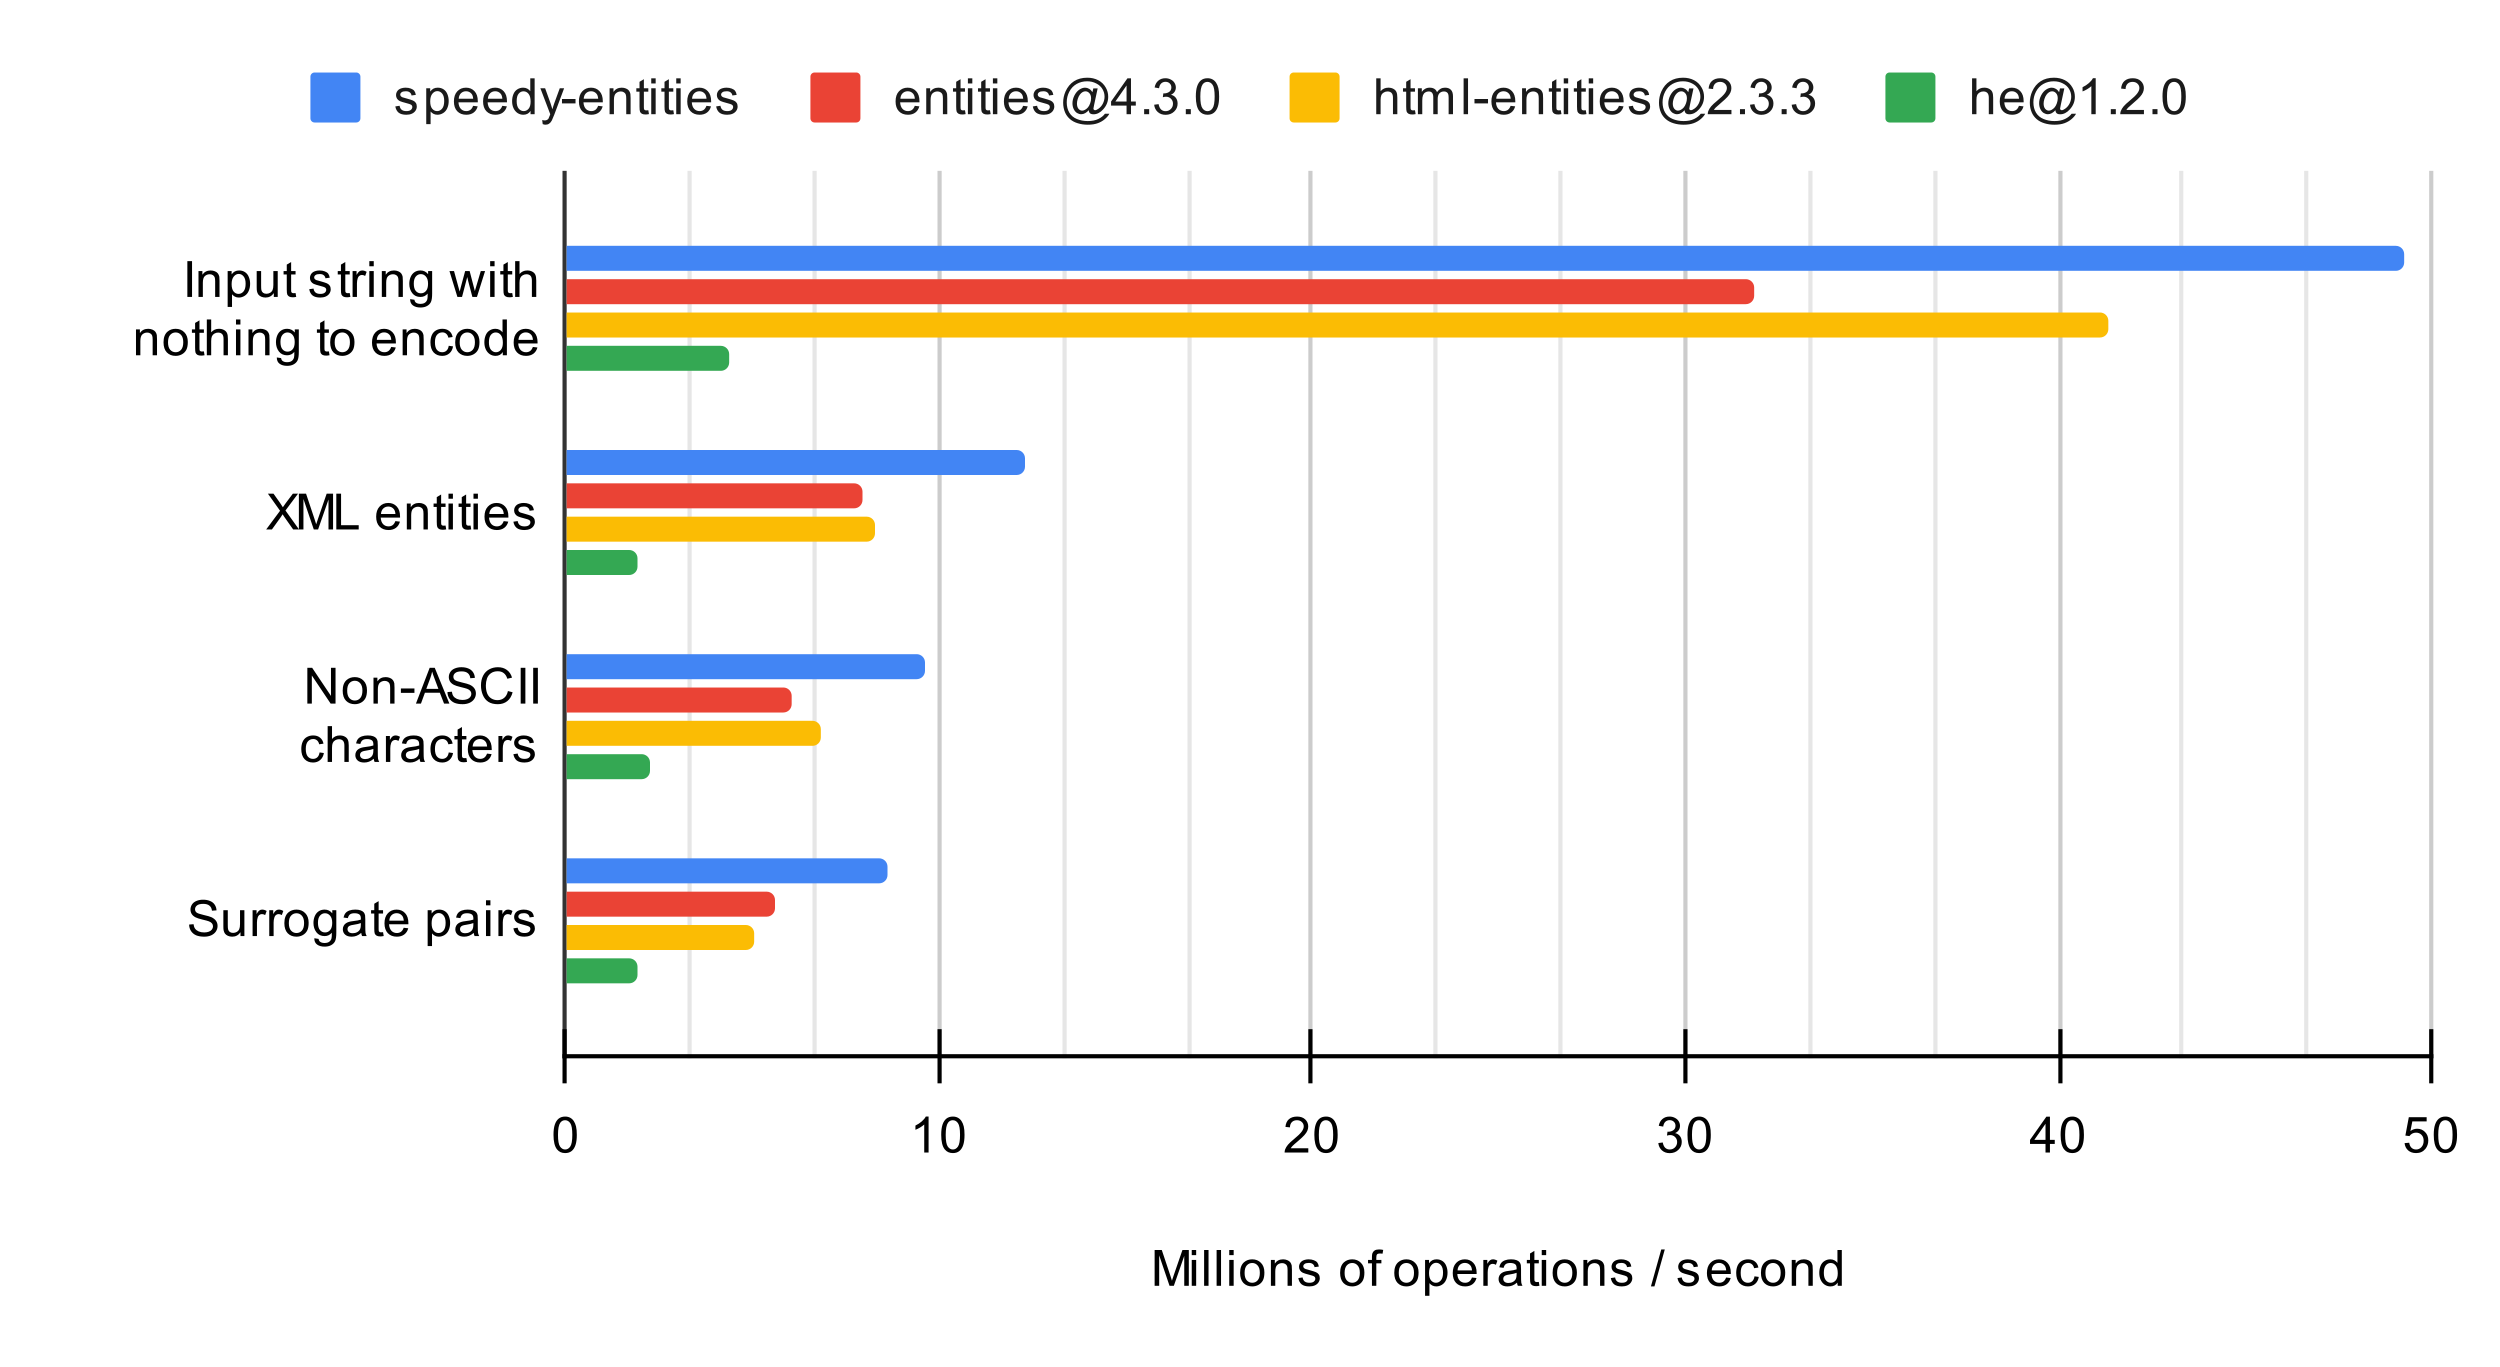 <svg version="1.1" viewBox="0.0 0.0 600.0 328.0" fill="none" stroke="none" stroke-linecap="square" stroke-miterlimit="10" width="600" height="328" xmlns:xlink="http://www.w3.org/1999/xlink" xmlns="http://www.w3.org/2000/svg"><path fill="#ffffff" d="M0 0L600.0 0L600.0 328.0L0 328.0L0 0Z" fill-rule="nonzero"/><path stroke="#333333" stroke-width="1.0" stroke-linecap="butt" d="M135.5 41.5L135.5 253.5" fill-rule="nonzero"/><path stroke="#cccccc" stroke-width="1.0" stroke-linecap="butt" d="M225.5 41.5L225.5 253.5" fill-rule="nonzero"/><path stroke="#cccccc" stroke-width="1.0" stroke-linecap="butt" d="M314.5 41.5L314.5 253.5" fill-rule="nonzero"/><path stroke="#cccccc" stroke-width="1.0" stroke-linecap="butt" d="M404.5 41.5L404.5 253.5" fill-rule="nonzero"/><path stroke="#cccccc" stroke-width="1.0" stroke-linecap="butt" d="M494.5 41.5L494.5 253.5" fill-rule="nonzero"/><path stroke="#cccccc" stroke-width="1.0" stroke-linecap="butt" d="M583.5 41.5L583.5 253.5" fill-rule="nonzero"/><path stroke="#e6e6e6" stroke-width="1.0" stroke-linecap="butt" d="M165.5 41.5L165.5 253.5" fill-rule="nonzero"/><path stroke="#e6e6e6" stroke-width="1.0" stroke-linecap="butt" d="M195.5 41.5L195.5 253.5" fill-rule="nonzero"/><path stroke="#e6e6e6" stroke-width="1.0" stroke-linecap="butt" d="M255.5 41.5L255.5 253.5" fill-rule="nonzero"/><path stroke="#e6e6e6" stroke-width="1.0" stroke-linecap="butt" d="M285.5 41.5L285.5 253.5" fill-rule="nonzero"/><path stroke="#e6e6e6" stroke-width="1.0" stroke-linecap="butt" d="M344.5 41.5L344.5 253.5" fill-rule="nonzero"/><path stroke="#e6e6e6" stroke-width="1.0" stroke-linecap="butt" d="M374.5 41.5L374.5 253.5" fill-rule="nonzero"/><path stroke="#e6e6e6" stroke-width="1.0" stroke-linecap="butt" d="M434.5 41.5L434.5 253.5" fill-rule="nonzero"/><path stroke="#e6e6e6" stroke-width="1.0" stroke-linecap="butt" d="M464.5 41.5L464.5 253.5" fill-rule="nonzero"/><path stroke="#e6e6e6" stroke-width="1.0" stroke-linecap="butt" d="M523.5 41.5L523.5 253.5" fill-rule="nonzero"/><path stroke="#e6e6e6" stroke-width="1.0" stroke-linecap="butt" d="M553.5 41.5L553.5 253.5" fill-rule="nonzero"/><path stroke="#000000" stroke-width="1.0" stroke-linecap="butt" d="M583.5 253.5L135.5 253.5" fill-rule="nonzero"/><clipPath id="id_0"><path d="M135.84 41.333L583.6 41.333L583.6 253.6L135.84 253.6L135.84 41.333Z" clip-rule="nonzero"/></clipPath><path stroke="#000000" stroke-width="2.0" stroke-linecap="butt" stroke-opacity="0.0" clip-path="url(#id_0)" d="M136.0 65.0L136.0 59.0L575.0 59.0C576.105 59.0 577.0 59.895 577.0 61.0L577.0 63.0C577.0 64.105 576.105 65.0 575.0 65.0Z" fill-rule="nonzero"/><path fill="#4285f4" clip-path="url(#id_0)" d="M136.0 65.0L136.0 59.0L575.0 59.0C576.105 59.0 577.0 59.895 577.0 61.0L577.0 63.0C577.0 64.105 576.105 65.0 575.0 65.0Z" fill-rule="nonzero"/><path stroke="#000000" stroke-width="2.0" stroke-linecap="butt" stroke-opacity="0.0" clip-path="url(#id_0)" d="M136.0 114.0L136.0 108.0L244.0 108.0C245.105 108.0 246.0 108.895 246.0 110.0L246.0 112.0C246.0 113.105 245.105 114.0 244.0 114.0Z" fill-rule="nonzero"/><path fill="#4285f4" clip-path="url(#id_0)" d="M136.0 114.0L136.0 108.0L244.0 108.0C245.105 108.0 246.0 108.895 246.0 110.0L246.0 112.0C246.0 113.105 245.105 114.0 244.0 114.0Z" fill-rule="nonzero"/><path stroke="#000000" stroke-width="2.0" stroke-linecap="butt" stroke-opacity="0.0" clip-path="url(#id_0)" d="M136.0 163.0L136.0 157.0L220.0 157.0C221.105 157.0 222.0 157.895 222.0 159.0L222.0 161.0C222.0 162.105 221.105 163.0 220.0 163.0Z" fill-rule="nonzero"/><path fill="#4285f4" clip-path="url(#id_0)" d="M136.0 163.0L136.0 157.0L220.0 157.0C221.105 157.0 222.0 157.895 222.0 159.0L222.0 161.0C222.0 162.105 221.105 163.0 220.0 163.0Z" fill-rule="nonzero"/><path stroke="#000000" stroke-width="2.0" stroke-linecap="butt" stroke-opacity="0.0" clip-path="url(#id_0)" d="M136.0 212.0L136.0 206.0L211.0 206.0C212.105 206.0 213.0 206.895 213.0 208.0L213.0 210.0C213.0 211.105 212.105 212.0 211.0 212.0Z" fill-rule="nonzero"/><path fill="#4285f4" clip-path="url(#id_0)" d="M136.0 212.0L136.0 206.0L211.0 206.0C212.105 206.0 213.0 206.895 213.0 208.0L213.0 210.0C213.0 211.105 212.105 212.0 211.0 212.0Z" fill-rule="nonzero"/><path stroke="#000000" stroke-width="2.0" stroke-linecap="butt" stroke-opacity="0.0" clip-path="url(#id_0)" d="M136.0 73.0L136.0 67.0L419.0 67.0C420.105 67.0 421.0 67.895 421.0 69.0L421.0 71.0C421.0 72.105 420.105 73.0 419.0 73.0Z" fill-rule="nonzero"/><path fill="#ea4335" clip-path="url(#id_0)" d="M136.0 73.0L136.0 67.0L419.0 67.0C420.105 67.0 421.0 67.895 421.0 69.0L421.0 71.0C421.0 72.105 420.105 73.0 419.0 73.0Z" fill-rule="nonzero"/><path stroke="#000000" stroke-width="2.0" stroke-linecap="butt" stroke-opacity="0.0" clip-path="url(#id_0)" d="M136.0 122.0L136.0 116.0L205.0 116.0C206.105 116.0 207.0 116.895 207.0 118.0L207.0 120.0C207.0 121.105 206.105 122.0 205.0 122.0Z" fill-rule="nonzero"/><path fill="#ea4335" clip-path="url(#id_0)" d="M136.0 122.0L136.0 116.0L205.0 116.0C206.105 116.0 207.0 116.895 207.0 118.0L207.0 120.0C207.0 121.105 206.105 122.0 205.0 122.0Z" fill-rule="nonzero"/><path stroke="#000000" stroke-width="2.0" stroke-linecap="butt" stroke-opacity="0.0" clip-path="url(#id_0)" d="M136.0 171.0L136.0 165.0L188.0 165.0C189.105 165.0 190.0 165.895 190.0 167.0L190.0 169.0C190.0 170.105 189.105 171.0 188.0 171.0Z" fill-rule="nonzero"/><path fill="#ea4335" clip-path="url(#id_0)" d="M136.0 171.0L136.0 165.0L188.0 165.0C189.105 165.0 190.0 165.895 190.0 167.0L190.0 169.0C190.0 170.105 189.105 171.0 188.0 171.0Z" fill-rule="nonzero"/><path stroke="#000000" stroke-width="2.0" stroke-linecap="butt" stroke-opacity="0.0" clip-path="url(#id_0)" d="M136.0 220.0L136.0 214.0L184.0 214.0C185.105 214.0 186.0 214.895 186.0 216.0L186.0 218.0C186.0 219.105 185.105 220.0 184.0 220.0Z" fill-rule="nonzero"/><path fill="#ea4335" clip-path="url(#id_0)" d="M136.0 220.0L136.0 214.0L184.0 214.0C185.105 214.0 186.0 214.895 186.0 216.0L186.0 218.0C186.0 219.105 185.105 220.0 184.0 220.0Z" fill-rule="nonzero"/><path stroke="#000000" stroke-width="2.0" stroke-linecap="butt" stroke-opacity="0.0" clip-path="url(#id_0)" d="M136.0 81.0L136.0 75.0L504.0 75.0C505.105 75.0 506.0 75.895 506.0 77.0L506.0 79.0C506.0 80.105 505.105 81.0 504.0 81.0Z" fill-rule="nonzero"/><path fill="#fbbc04" clip-path="url(#id_0)" d="M136.0 81.0L136.0 75.0L504.0 75.0C505.105 75.0 506.0 75.895 506.0 77.0L506.0 79.0C506.0 80.105 505.105 81.0 504.0 81.0Z" fill-rule="nonzero"/><path stroke="#000000" stroke-width="2.0" stroke-linecap="butt" stroke-opacity="0.0" clip-path="url(#id_0)" d="M136.0 130.0L136.0 124.0L208.0 124.0C209.105 124.0 210.0 124.895 210.0 126.0L210.0 128.0C210.0 129.105 209.105 130.0 208.0 130.0Z" fill-rule="nonzero"/><path fill="#fbbc04" clip-path="url(#id_0)" d="M136.0 130.0L136.0 124.0L208.0 124.0C209.105 124.0 210.0 124.895 210.0 126.0L210.0 128.0C210.0 129.105 209.105 130.0 208.0 130.0Z" fill-rule="nonzero"/><path stroke="#000000" stroke-width="2.0" stroke-linecap="butt" stroke-opacity="0.0" clip-path="url(#id_0)" d="M136.0 179.0L136.0 173.0L195.0 173.0C196.105 173.0 197.0 173.895 197.0 175.0L197.0 177.0C197.0 178.105 196.105 179.0 195.0 179.0Z" fill-rule="nonzero"/><path fill="#fbbc04" clip-path="url(#id_0)" d="M136.0 179.0L136.0 173.0L195.0 173.0C196.105 173.0 197.0 173.895 197.0 175.0L197.0 177.0C197.0 178.105 196.105 179.0 195.0 179.0Z" fill-rule="nonzero"/><path stroke="#000000" stroke-width="2.0" stroke-linecap="butt" stroke-opacity="0.0" clip-path="url(#id_0)" d="M136.0 228.0L136.0 222.0L179.0 222.0C180.105 222.0 181.0 222.895 181.0 224.0L181.0 226.0C181.0 227.105 180.105 228.0 179.0 228.0Z" fill-rule="nonzero"/><path fill="#fbbc04" clip-path="url(#id_0)" d="M136.0 228.0L136.0 222.0L179.0 222.0C180.105 222.0 181.0 222.895 181.0 224.0L181.0 226.0C181.0 227.105 180.105 228.0 179.0 228.0Z" fill-rule="nonzero"/><path stroke="#000000" stroke-width="2.0" stroke-linecap="butt" stroke-opacity="0.0" clip-path="url(#id_0)" d="M136.0 89.0L136.0 83.0L173.0 83.0C174.105 83.0 175.0 83.895 175.0 85.0L175.0 87.0C175.0 88.105 174.105 89.0 173.0 89.0Z" fill-rule="nonzero"/><path fill="#34a853" clip-path="url(#id_0)" d="M136.0 89.0L136.0 83.0L173.0 83.0C174.105 83.0 175.0 83.895 175.0 85.0L175.0 87.0C175.0 88.105 174.105 89.0 173.0 89.0Z" fill-rule="nonzero"/><path stroke="#000000" stroke-width="2.0" stroke-linecap="butt" stroke-opacity="0.0" clip-path="url(#id_0)" d="M136.0 138.0L136.0 132.0L151.0 132.0C152.105 132.0 153.0 132.895 153.0 134.0L153.0 136.0C153.0 137.105 152.105 138.0 151.0 138.0Z" fill-rule="nonzero"/><path fill="#34a853" clip-path="url(#id_0)" d="M136.0 138.0L136.0 132.0L151.0 132.0C152.105 132.0 153.0 132.895 153.0 134.0L153.0 136.0C153.0 137.105 152.105 138.0 151.0 138.0Z" fill-rule="nonzero"/><path stroke="#000000" stroke-width="2.0" stroke-linecap="butt" stroke-opacity="0.0" clip-path="url(#id_0)" d="M136.0 187.0L136.0 181.0L154.0 181.0C155.105 181.0 156.0 181.895 156.0 183.0L156.0 185.0C156.0 186.105 155.105 187.0 154.0 187.0Z" fill-rule="nonzero"/><path fill="#34a853" clip-path="url(#id_0)" d="M136.0 187.0L136.0 181.0L154.0 181.0C155.105 181.0 156.0 181.895 156.0 183.0L156.0 185.0C156.0 186.105 155.105 187.0 154.0 187.0Z" fill-rule="nonzero"/><path stroke="#000000" stroke-width="2.0" stroke-linecap="butt" stroke-opacity="0.0" clip-path="url(#id_0)" d="M136.0 236.0L136.0 230.0L151.0 230.0C152.105 230.0 153.0 230.895 153.0 232.0L153.0 234.0C153.0 235.105 152.105 236.0 151.0 236.0Z" fill-rule="nonzero"/><path fill="#34a853" clip-path="url(#id_0)" d="M136.0 236.0L136.0 230.0L151.0 230.0C152.105 230.0 153.0 230.895 153.0 232.0L153.0 234.0C153.0 235.105 152.105 236.0 151.0 236.0Z" fill-rule="nonzero"/><path stroke="#000000" stroke-width="1.0" stroke-linecap="butt" d="M135.5 259.5L135.5 247.5" fill-rule="nonzero"/><path stroke="#000000" stroke-width="1.0" stroke-linecap="butt" d="M225.5 259.5L225.5 247.5" fill-rule="nonzero"/><path stroke="#000000" stroke-width="1.0" stroke-linecap="butt" d="M314.5 259.5L314.5 247.5" fill-rule="nonzero"/><path stroke="#000000" stroke-width="1.0" stroke-linecap="butt" d="M404.5 259.5L404.5 247.5" fill-rule="nonzero"/><path stroke="#000000" stroke-width="1.0" stroke-linecap="butt" d="M494.5 259.5L494.5 247.5" fill-rule="nonzero"/><path stroke="#000000" stroke-width="1.0" stroke-linecap="butt" d="M583.5 259.5L583.5 247.5" fill-rule="nonzero"/><path fill="#000000" d="M277.111 308.6L277.111 300.006L278.829 300.006L280.861 306.084Q281.142 306.944 281.267 307.366Q281.408 306.897 281.72 305.991L283.783 300.006L285.314 300.006L285.314 308.6L284.22 308.6L284.22 301.413L281.72 308.6L280.689 308.6L278.204 301.288L278.204 308.6L277.111 308.6ZM286.017 301.225L286.017 300.006L287.079 300.006L287.079 301.225L286.017 301.225ZM286.017 308.6L286.017 302.381L287.079 302.381L287.079 308.6L286.017 308.6ZM288.986 308.6L288.986 300.006L290.048 300.006L290.048 308.6L288.986 308.6ZM291.986 308.6L291.986 300.006L293.048 300.006L293.048 308.6L291.986 308.6ZM295.017 301.225L295.017 300.006L296.079 300.006L296.079 301.225L295.017 301.225ZM295.017 308.6L295.017 302.381L296.079 302.381L296.079 308.6L295.017 308.6ZM297.626 305.491Q297.626 303.756 298.579 302.928Q299.376 302.241 300.533 302.241Q301.814 302.241 302.626 303.084Q303.454 303.913 303.454 305.397Q303.454 306.6 303.095 307.288Q302.736 307.975 302.033 308.366Q301.345 308.741 300.533 308.741Q299.236 308.741 298.423 307.913Q297.626 307.069 297.626 305.491ZM298.704 305.491Q298.704 306.678 299.22 307.272Q299.751 307.866 300.533 307.866Q301.329 307.866 301.845 307.272Q302.361 306.678 302.361 305.459Q302.361 304.303 301.829 303.709Q301.314 303.116 300.533 303.116Q299.751 303.116 299.22 303.709Q298.704 304.288 298.704 305.491ZM305.017 308.6L305.017 302.381L305.954 302.381L305.954 303.256Q306.642 302.241 307.939 302.241Q308.501 302.241 308.97 302.444Q309.454 302.647 309.689 302.975Q309.923 303.303 310.017 303.741Q310.064 304.038 310.064 304.772L310.064 308.6L309.017 308.6L309.017 304.819Q309.017 304.163 308.892 303.85Q308.767 303.538 308.454 303.35Q308.142 303.147 307.72 303.147Q307.048 303.147 306.548 303.584Q306.064 304.006 306.064 305.194L306.064 308.6L305.017 308.6ZM311.595 306.741L312.626 306.584Q312.72 307.209 313.111 307.538Q313.517 307.866 314.251 307.866Q314.97 307.866 315.314 307.584Q315.673 307.288 315.673 306.881Q315.673 306.522 315.361 306.319Q315.142 306.178 314.283 305.959Q313.126 305.663 312.673 305.459Q312.236 305.241 312.001 304.866Q311.767 304.491 311.767 304.022Q311.767 303.616 311.954 303.256Q312.142 302.897 312.47 302.663Q312.72 302.491 313.142 302.366Q313.564 302.241 314.064 302.241Q314.783 302.241 315.329 302.459Q315.892 302.663 316.158 303.022Q316.423 303.381 316.517 303.975L315.486 304.116Q315.423 303.647 315.079 303.381Q314.751 303.1 314.126 303.1Q313.408 303.1 313.095 303.35Q312.783 303.584 312.783 303.913Q312.783 304.116 312.908 304.272Q313.048 304.444 313.314 304.553Q313.47 304.616 314.251 304.819Q315.376 305.131 315.814 305.319Q316.251 305.506 316.501 305.866Q316.751 306.225 316.751 306.772Q316.751 307.303 316.439 307.772Q316.142 308.225 315.564 308.491Q314.986 308.741 314.251 308.741Q313.033 308.741 312.392 308.241Q311.767 307.725 311.595 306.741ZM321.626 305.491Q321.626 303.756 322.579 302.928Q323.376 302.241 324.533 302.241Q325.814 302.241 326.626 303.084Q327.454 303.913 327.454 305.397Q327.454 306.6 327.095 307.288Q326.736 307.975 326.033 308.366Q325.345 308.741 324.533 308.741Q323.236 308.741 322.423 307.913Q321.626 307.069 321.626 305.491ZM322.704 305.491Q322.704 306.678 323.22 307.272Q323.751 307.866 324.533 307.866Q325.329 307.866 325.845 307.272Q326.361 306.678 326.361 305.459Q326.361 304.303 325.829 303.709Q325.314 303.116 324.533 303.116Q323.751 303.116 323.22 303.709Q322.704 304.288 322.704 305.491ZM329.267 308.6L329.267 303.194L328.329 303.194L328.329 302.381L329.267 302.381L329.267 301.709Q329.267 301.084 329.376 300.788Q329.533 300.366 329.908 300.116Q330.298 299.866 330.986 299.866Q331.439 299.866 331.97 299.975L331.814 300.881Q331.486 300.834 331.189 300.834Q330.704 300.834 330.501 301.038Q330.314 301.241 330.314 301.803L330.314 302.381L331.533 302.381L331.533 303.194L330.314 303.194L330.314 308.6L329.267 308.6ZM334.626 305.491Q334.626 303.756 335.579 302.928Q336.376 302.241 337.533 302.241Q338.814 302.241 339.626 303.084Q340.454 303.913 340.454 305.397Q340.454 306.6 340.095 307.288Q339.736 307.975 339.033 308.366Q338.345 308.741 337.533 308.741Q336.236 308.741 335.423 307.913Q334.626 307.069 334.626 305.491ZM335.704 305.491Q335.704 306.678 336.22 307.272Q336.751 307.866 337.533 307.866Q338.329 307.866 338.845 307.272Q339.361 306.678 339.361 305.459Q339.361 304.303 338.829 303.709Q338.314 303.116 337.533 303.116Q336.751 303.116 336.22 303.709Q335.704 304.288 335.704 305.491ZM342.017 310.991L342.017 302.381L342.97 302.381L342.97 303.178Q343.314 302.709 343.736 302.475Q344.173 302.241 344.783 302.241Q345.579 302.241 346.189 302.647Q346.798 303.053 347.095 303.803Q347.408 304.553 347.408 305.444Q347.408 306.397 347.064 307.163Q346.736 307.928 346.079 308.334Q345.423 308.741 344.704 308.741Q344.173 308.741 343.751 308.522Q343.329 308.288 343.064 307.959L343.064 310.991L342.017 310.991ZM342.97 305.522Q342.97 306.725 343.454 307.303Q343.939 307.866 344.626 307.866Q345.329 307.866 345.829 307.272Q346.329 306.678 346.329 305.428Q346.329 304.241 345.845 303.663Q345.361 303.069 344.673 303.069Q344.001 303.069 343.486 303.694Q342.97 304.319 342.97 305.522ZM353.267 306.6L354.361 306.725Q354.111 307.678 353.408 308.209Q352.704 308.741 351.626 308.741Q350.267 308.741 349.454 307.897Q348.658 307.053 348.658 305.538Q348.658 303.975 349.47 303.116Q350.283 302.241 351.564 302.241Q352.814 302.241 353.595 303.084Q354.392 303.928 354.392 305.475Q354.392 305.569 354.392 305.756L349.751 305.756Q349.814 306.788 350.329 307.334Q350.845 307.866 351.626 307.866Q352.204 307.866 352.611 307.569Q353.033 307.256 353.267 306.6ZM349.814 304.897L353.283 304.897Q353.22 304.1 352.892 303.709Q352.376 303.1 351.579 303.1Q350.845 303.1 350.345 303.584Q349.861 304.069 349.814 304.897ZM356.001 308.6L356.001 302.381L356.954 302.381L356.954 303.319Q357.314 302.663 357.611 302.459Q357.923 302.241 358.298 302.241Q358.829 302.241 359.376 302.569L359.017 303.553Q358.626 303.319 358.251 303.319Q357.892 303.319 357.611 303.538Q357.345 303.741 357.236 304.116Q357.048 304.678 357.048 305.334L357.048 308.6L356.001 308.6ZM364.079 307.834Q363.486 308.334 362.939 308.538Q362.408 308.741 361.783 308.741Q360.751 308.741 360.204 308.241Q359.658 307.741 359.658 306.959Q359.658 306.506 359.861 306.131Q360.064 305.741 360.408 305.522Q360.751 305.288 361.173 305.178Q361.47 305.084 362.111 305.006Q363.376 304.866 363.986 304.647Q363.986 304.428 363.986 304.381Q363.986 303.725 363.689 303.459Q363.283 303.116 362.486 303.116Q361.751 303.116 361.392 303.381Q361.033 303.631 360.861 304.288L359.829 304.147Q359.97 303.491 360.298 303.084Q360.626 302.678 361.236 302.459Q361.845 302.241 362.642 302.241Q363.439 302.241 363.939 302.428Q364.439 302.616 364.673 302.897Q364.908 303.178 365.001 303.616Q365.048 303.881 365.048 304.584L365.048 305.991Q365.048 307.459 365.111 307.85Q365.189 308.241 365.392 308.6L364.283 308.6Q364.126 308.272 364.079 307.834ZM363.986 305.475Q363.408 305.709 362.267 305.881Q361.611 305.975 361.345 306.1Q361.079 306.209 360.923 306.428Q360.783 306.647 360.783 306.928Q360.783 307.35 361.095 307.631Q361.423 307.913 362.033 307.913Q362.642 307.913 363.111 307.647Q363.595 307.381 363.814 306.913Q363.986 306.553 363.986 305.866L363.986 305.475ZM369.314 307.663L369.47 308.584Q369.017 308.678 368.673 308.678Q368.095 308.678 367.783 308.506Q367.47 308.319 367.329 308.022Q367.204 307.725 367.204 306.772L367.204 303.194L366.439 303.194L366.439 302.381L367.204 302.381L367.204 300.834L368.251 300.209L368.251 302.381L369.314 302.381L369.314 303.194L368.251 303.194L368.251 306.834Q368.251 307.288 368.298 307.413Q368.361 307.538 368.486 307.616Q368.611 307.694 368.845 307.694Q369.033 307.694 369.314 307.663ZM370.017 301.225L370.017 300.006L371.079 300.006L371.079 301.225L370.017 301.225ZM370.017 308.6L370.017 302.381L371.079 302.381L371.079 308.6L370.017 308.6ZM372.626 305.491Q372.626 303.756 373.579 302.928Q374.376 302.241 375.533 302.241Q376.814 302.241 377.626 303.084Q378.454 303.913 378.454 305.397Q378.454 306.6 378.095 307.288Q377.736 307.975 377.033 308.366Q376.345 308.741 375.533 308.741Q374.236 308.741 373.423 307.913Q372.626 307.069 372.626 305.491ZM373.704 305.491Q373.704 306.678 374.22 307.272Q374.751 307.866 375.533 307.866Q376.329 307.866 376.845 307.272Q377.361 306.678 377.361 305.459Q377.361 304.303 376.829 303.709Q376.314 303.116 375.533 303.116Q374.751 303.116 374.22 303.709Q373.704 304.288 373.704 305.491ZM380.017 308.6L380.017 302.381L380.954 302.381L380.954 303.256Q381.642 302.241 382.939 302.241Q383.501 302.241 383.97 302.444Q384.454 302.647 384.689 302.975Q384.923 303.303 385.017 303.741Q385.064 304.038 385.064 304.772L385.064 308.6L384.017 308.6L384.017 304.819Q384.017 304.163 383.892 303.85Q383.767 303.538 383.454 303.35Q383.142 303.147 382.72 303.147Q382.048 303.147 381.548 303.584Q381.064 304.006 381.064 305.194L381.064 308.6L380.017 308.6ZM386.595 306.741L387.626 306.584Q387.72 307.209 388.111 307.538Q388.517 307.866 389.251 307.866Q389.97 307.866 390.314 307.584Q390.673 307.288 390.673 306.881Q390.673 306.522 390.361 306.319Q390.142 306.178 389.283 305.959Q388.126 305.663 387.673 305.459Q387.236 305.241 387.001 304.866Q386.767 304.491 386.767 304.022Q386.767 303.616 386.954 303.256Q387.142 302.897 387.47 302.663Q387.72 302.491 388.142 302.366Q388.564 302.241 389.064 302.241Q389.783 302.241 390.329 302.459Q390.892 302.663 391.158 303.022Q391.423 303.381 391.517 303.975L390.486 304.116Q390.423 303.647 390.079 303.381Q389.751 303.1 389.126 303.1Q388.408 303.1 388.095 303.35Q387.783 303.584 387.783 303.913Q387.783 304.116 387.908 304.272Q388.048 304.444 388.314 304.553Q388.47 304.616 389.251 304.819Q390.376 305.131 390.814 305.319Q391.251 305.506 391.501 305.866Q391.751 306.225 391.751 306.772Q391.751 307.303 391.439 307.772Q391.142 308.225 390.564 308.491Q389.986 308.741 389.251 308.741Q388.033 308.741 387.392 308.241Q386.767 307.725 386.595 306.741ZM396.22 308.741L398.704 299.866L399.548 299.866L397.064 308.741L396.22 308.741ZM402.595 306.741L403.626 306.584Q403.72 307.209 404.111 307.538Q404.517 307.866 405.251 307.866Q405.97 307.866 406.314 307.584Q406.673 307.288 406.673 306.881Q406.673 306.522 406.361 306.319Q406.142 306.178 405.283 305.959Q404.126 305.663 403.673 305.459Q403.236 305.241 403.001 304.866Q402.767 304.491 402.767 304.022Q402.767 303.616 402.954 303.256Q403.142 302.897 403.47 302.663Q403.72 302.491 404.142 302.366Q404.564 302.241 405.064 302.241Q405.783 302.241 406.329 302.459Q406.892 302.663 407.158 303.022Q407.423 303.381 407.517 303.975L406.486 304.116Q406.423 303.647 406.079 303.381Q405.751 303.1 405.126 303.1Q404.408 303.1 404.095 303.35Q403.783 303.584 403.783 303.913Q403.783 304.116 403.908 304.272Q404.048 304.444 404.314 304.553Q404.47 304.616 405.251 304.819Q406.376 305.131 406.814 305.319Q407.251 305.506 407.501 305.866Q407.751 306.225 407.751 306.772Q407.751 307.303 407.439 307.772Q407.142 308.225 406.564 308.491Q405.986 308.741 405.251 308.741Q404.033 308.741 403.392 308.241Q402.767 307.725 402.595 306.741ZM414.267 306.6L415.361 306.725Q415.111 307.678 414.408 308.209Q413.704 308.741 412.626 308.741Q411.267 308.741 410.454 307.897Q409.658 307.053 409.658 305.538Q409.658 303.975 410.47 303.116Q411.283 302.241 412.564 302.241Q413.814 302.241 414.595 303.084Q415.392 303.928 415.392 305.475Q415.392 305.569 415.392 305.756L410.751 305.756Q410.814 306.788 411.329 307.334Q411.845 307.866 412.626 307.866Q413.204 307.866 413.611 307.569Q414.033 307.256 414.267 306.6ZM410.814 304.897L414.283 304.897Q414.22 304.1 413.892 303.709Q413.376 303.1 412.579 303.1Q411.845 303.1 411.345 303.584Q410.861 304.069 410.814 304.897ZM421.079 306.319L422.111 306.459Q421.939 307.522 421.236 308.131Q420.533 308.741 419.517 308.741Q418.236 308.741 417.454 307.913Q416.689 307.069 416.689 305.506Q416.689 304.506 417.017 303.756Q417.361 302.991 418.033 302.616Q418.72 302.241 419.533 302.241Q420.533 302.241 421.173 302.756Q421.829 303.256 422.017 304.209L420.986 304.366Q420.845 303.741 420.47 303.428Q420.095 303.1 419.564 303.1Q418.767 303.1 418.267 303.678Q417.767 304.241 417.767 305.475Q417.767 306.741 418.251 307.303Q418.736 307.866 419.501 307.866Q420.126 307.866 420.533 307.491Q420.954 307.116 421.079 306.319ZM422.626 305.491Q422.626 303.756 423.579 302.928Q424.376 302.241 425.533 302.241Q426.814 302.241 427.626 303.084Q428.454 303.913 428.454 305.397Q428.454 306.6 428.095 307.288Q427.736 307.975 427.033 308.366Q426.345 308.741 425.533 308.741Q424.236 308.741 423.423 307.913Q422.626 307.069 422.626 305.491ZM423.704 305.491Q423.704 306.678 424.22 307.272Q424.751 307.866 425.533 307.866Q426.329 307.866 426.845 307.272Q427.361 306.678 427.361 305.459Q427.361 304.303 426.829 303.709Q426.314 303.116 425.533 303.116Q424.751 303.116 424.22 303.709Q423.704 304.288 423.704 305.491ZM430.017 308.6L430.017 302.381L430.954 302.381L430.954 303.256Q431.642 302.241 432.939 302.241Q433.501 302.241 433.97 302.444Q434.454 302.647 434.689 302.975Q434.923 303.303 435.017 303.741Q435.064 304.038 435.064 304.772L435.064 308.6L434.017 308.6L434.017 304.819Q434.017 304.163 433.892 303.85Q433.767 303.538 433.454 303.35Q433.142 303.147 432.72 303.147Q432.048 303.147 431.548 303.584Q431.064 304.006 431.064 305.194L431.064 308.6L430.017 308.6ZM441.048 308.6L441.048 307.819Q440.454 308.741 439.314 308.741Q438.564 308.741 437.939 308.334Q437.314 307.913 436.97 307.178Q436.626 306.444 436.626 305.491Q436.626 304.569 436.939 303.803Q437.251 303.038 437.876 302.647Q438.501 302.241 439.267 302.241Q439.829 302.241 440.267 302.475Q440.704 302.709 440.986 303.084L440.986 300.006L442.033 300.006L442.033 308.6L441.048 308.6ZM437.72 305.491Q437.72 306.694 438.22 307.288Q438.72 307.866 439.408 307.866Q440.095 307.866 440.579 307.303Q441.064 306.741 441.064 305.584Q441.064 304.303 440.564 303.709Q440.079 303.116 439.361 303.116Q438.658 303.116 438.189 303.694Q437.72 304.256 437.72 305.491Z" fill-rule="nonzero"/><path fill="#000000" d="M44.965 71.271L44.965 62.678L46.09 62.678L46.09 71.271L44.965 71.271ZM47.637 71.271L47.637 65.053L48.574 65.053L48.574 65.928Q49.262 64.912 50.559 64.912Q51.121 64.912 51.59 65.115Q52.074 65.318 52.309 65.646Q52.543 65.974 52.637 66.412Q52.684 66.709 52.684 67.443L52.684 71.271L51.637 71.271L51.637 67.49Q51.637 66.834 51.512 66.521Q51.387 66.209 51.074 66.021Q50.762 65.818 50.34 65.818Q49.668 65.818 49.168 66.256Q48.684 66.678 48.684 67.865L48.684 71.271L47.637 71.271ZM54.637 73.662L54.637 65.053L55.59 65.053L55.59 65.849Q55.934 65.381 56.356 65.146Q56.793 64.912 57.403 64.912Q58.199 64.912 58.809 65.318Q59.418 65.724 59.715 66.474Q60.028 67.224 60.028 68.115Q60.028 69.068 59.684 69.834Q59.356 70.599 58.699 71.006Q58.043 71.412 57.324 71.412Q56.793 71.412 56.371 71.193Q55.949 70.959 55.684 70.631L55.684 73.662L54.637 73.662ZM55.59 68.193Q55.59 69.396 56.074 69.974Q56.559 70.537 57.246 70.537Q57.949 70.537 58.449 69.943Q58.949 69.349 58.949 68.099Q58.949 66.912 58.465 66.334Q57.981 65.74 57.293 65.74Q56.621 65.74 56.106 66.365Q55.59 66.99 55.59 68.193ZM65.715 71.271L65.715 70.349Q64.981 71.412 63.731 71.412Q63.184 71.412 62.699 71.209Q62.231 70.99 61.996 70.678Q61.762 70.349 61.668 69.881Q61.606 69.584 61.606 68.896L61.606 65.053L62.668 65.053L62.668 68.506Q62.668 69.318 62.731 69.615Q62.824 70.021 63.137 70.271Q63.465 70.506 63.949 70.506Q64.418 70.506 64.824 70.271Q65.246 70.021 65.418 69.599Q65.606 69.178 65.606 68.381L65.606 65.053L66.653 65.053L66.653 71.271L65.715 71.271ZM70.934 70.334L71.09 71.256Q70.637 71.349 70.293 71.349Q69.715 71.349 69.403 71.178Q69.09 70.99 68.949 70.693Q68.824 70.396 68.824 69.443L68.824 65.865L68.059 65.865L68.059 65.053L68.824 65.053L68.824 63.506L69.871 62.881L69.871 65.053L70.934 65.053L70.934 65.865L69.871 65.865L69.871 69.506Q69.871 69.959 69.918 70.084Q69.981 70.209 70.106 70.287Q70.231 70.365 70.465 70.365Q70.653 70.365 70.934 70.334ZM74.215 69.412L75.246 69.256Q75.34 69.881 75.731 70.209Q76.137 70.537 76.871 70.537Q77.59 70.537 77.934 70.256Q78.293 69.959 78.293 69.553Q78.293 69.193 77.981 68.99Q77.762 68.849 76.903 68.631Q75.746 68.334 75.293 68.131Q74.856 67.912 74.621 67.537Q74.387 67.162 74.387 66.693Q74.387 66.287 74.574 65.928Q74.762 65.568 75.09 65.334Q75.34 65.162 75.762 65.037Q76.184 64.912 76.684 64.912Q77.403 64.912 77.949 65.131Q78.512 65.334 78.778 65.693Q79.043 66.053 79.137 66.646L78.106 66.787Q78.043 66.318 77.699 66.053Q77.371 65.771 76.746 65.771Q76.028 65.771 75.715 66.021Q75.403 66.256 75.403 66.584Q75.403 66.787 75.528 66.943Q75.668 67.115 75.934 67.224Q76.09 67.287 76.871 67.49Q77.996 67.803 78.434 67.99Q78.871 68.178 79.121 68.537Q79.371 68.896 79.371 69.443Q79.371 69.974 79.059 70.443Q78.762 70.896 78.184 71.162Q77.606 71.412 76.871 71.412Q75.653 71.412 75.012 70.912Q74.387 70.396 74.215 69.412ZM83.934 70.334L84.09 71.256Q83.637 71.349 83.293 71.349Q82.715 71.349 82.403 71.178Q82.09 70.99 81.949 70.693Q81.824 70.396 81.824 69.443L81.824 65.865L81.059 65.865L81.059 65.053L81.824 65.053L81.824 63.506L82.871 62.881L82.871 65.053L83.934 65.053L83.934 65.865L82.871 65.865L82.871 69.506Q82.871 69.959 82.918 70.084Q82.981 70.209 83.106 70.287Q83.231 70.365 83.465 70.365Q83.653 70.365 83.934 70.334ZM84.621 71.271L84.621 65.053L85.574 65.053L85.574 65.99Q85.934 65.334 86.231 65.131Q86.543 64.912 86.918 64.912Q87.449 64.912 87.996 65.24L87.637 66.224Q87.246 65.99 86.871 65.99Q86.512 65.99 86.231 66.209Q85.965 66.412 85.856 66.787Q85.668 67.349 85.668 68.006L85.668 71.271L84.621 71.271ZM88.637 63.896L88.637 62.678L89.699 62.678L89.699 63.896L88.637 63.896ZM88.637 71.271L88.637 65.053L89.699 65.053L89.699 71.271L88.637 71.271ZM91.637 71.271L91.637 65.053L92.574 65.053L92.574 65.928Q93.262 64.912 94.559 64.912Q95.121 64.912 95.59 65.115Q96.074 65.318 96.309 65.646Q96.543 65.974 96.637 66.412Q96.684 66.709 96.684 67.443L96.684 71.271L95.637 71.271L95.637 67.49Q95.637 66.834 95.512 66.521Q95.387 66.209 95.074 66.021Q94.762 65.818 94.34 65.818Q93.668 65.818 93.168 66.256Q92.684 66.678 92.684 67.865L92.684 71.271L91.637 71.271ZM98.434 71.787L99.465 71.943Q99.528 72.412 99.824 72.631Q100.215 72.928 100.887 72.928Q101.621 72.928 102.012 72.631Q102.418 72.334 102.559 71.818Q102.653 71.49 102.637 70.459Q101.949 71.271 100.918 71.271Q99.637 71.271 98.934 70.349Q98.231 69.412 98.231 68.131Q98.231 67.24 98.543 66.49Q98.871 65.724 99.481 65.318Q100.09 64.912 100.918 64.912Q102.028 64.912 102.746 65.803L102.746 65.053L103.715 65.053L103.715 70.428Q103.715 71.881 103.418 72.49Q103.121 73.099 102.481 73.443Q101.84 73.803 100.903 73.803Q99.793 73.803 99.106 73.303Q98.418 72.803 98.434 71.787ZM99.309 68.053Q99.309 69.271 99.793 69.834Q100.278 70.396 101.012 70.396Q101.746 70.396 102.231 69.834Q102.731 69.271 102.731 68.084Q102.731 66.943 102.215 66.365Q101.715 65.787 100.996 65.787Q100.293 65.787 99.793 66.365Q99.309 66.928 99.309 68.053ZM109.778 71.271L107.871 65.053L108.965 65.053L109.949 68.646L110.324 69.974Q110.356 69.881 110.653 68.693L111.637 65.053L112.715 65.053L113.653 68.662L113.965 69.849L114.324 68.646L115.387 65.053L116.418 65.053L114.465 71.271L113.371 71.271L112.387 67.537L112.137 66.49L110.887 71.271L109.778 71.271ZM117.637 63.896L117.637 62.678L118.699 62.678L118.699 63.896L117.637 63.896ZM117.637 71.271L117.637 65.053L118.699 65.053L118.699 71.271L117.637 71.271ZM122.934 70.334L123.09 71.256Q122.637 71.349 122.293 71.349Q121.715 71.349 121.403 71.178Q121.09 70.99 120.949 70.693Q120.824 70.396 120.824 69.443L120.824 65.865L120.059 65.865L120.059 65.053L120.824 65.053L120.824 63.506L121.871 62.881L121.871 65.053L122.934 65.053L122.934 65.865L121.871 65.865L121.871 69.506Q121.871 69.959 121.918 70.084Q121.981 70.209 122.106 70.287Q122.231 70.365 122.465 70.365Q122.653 70.365 122.934 70.334ZM123.637 71.271L123.637 62.678L124.684 62.678L124.684 65.756Q125.418 64.912 126.543 64.912Q127.246 64.912 127.746 65.193Q128.262 65.459 128.481 65.943Q128.699 66.412 128.699 67.334L128.699 71.271L127.653 71.271L127.653 67.334Q127.653 66.537 127.309 66.178Q126.965 65.818 126.34 65.818Q125.871 65.818 125.449 66.068Q125.043 66.303 124.856 66.724Q124.684 67.131 124.684 67.865L124.684 71.271L123.637 71.271Z" fill-rule="nonzero"/><path fill="#000000" d="M32.637 85.271L32.637 79.053L33.574 79.053L33.574 79.928Q34.262 78.912 35.559 78.912Q36.121 78.912 36.59 79.115Q37.074 79.318 37.309 79.646Q37.543 79.974 37.637 80.412Q37.684 80.709 37.684 81.443L37.684 85.271L36.637 85.271L36.637 81.49Q36.637 80.834 36.512 80.521Q36.387 80.209 36.074 80.021Q35.762 79.818 35.34 79.818Q34.668 79.818 34.168 80.256Q33.684 80.678 33.684 81.865L33.684 85.271L32.637 85.271ZM39.246 82.162Q39.246 80.428 40.199 79.599Q40.996 78.912 42.153 78.912Q43.434 78.912 44.246 79.756Q45.074 80.584 45.074 82.068Q45.074 83.271 44.715 83.959Q44.356 84.646 43.653 85.037Q42.965 85.412 42.153 85.412Q40.856 85.412 40.043 84.584Q39.246 83.74 39.246 82.162ZM40.324 82.162Q40.324 83.349 40.84 83.943Q41.371 84.537 42.153 84.537Q42.949 84.537 43.465 83.943Q43.981 83.349 43.981 82.131Q43.981 80.974 43.449 80.381Q42.934 79.787 42.153 79.787Q41.371 79.787 40.84 80.381Q40.324 80.959 40.324 82.162ZM48.934 84.334L49.09 85.256Q48.637 85.349 48.293 85.349Q47.715 85.349 47.403 85.178Q47.09 84.99 46.949 84.693Q46.824 84.396 46.824 83.443L46.824 79.865L46.059 79.865L46.059 79.053L46.824 79.053L46.824 77.506L47.871 76.881L47.871 79.053L48.934 79.053L48.934 79.865L47.871 79.865L47.871 83.506Q47.871 83.959 47.918 84.084Q47.981 84.209 48.106 84.287Q48.231 84.365 48.465 84.365Q48.653 84.365 48.934 84.334ZM49.637 85.271L49.637 76.678L50.684 76.678L50.684 79.756Q51.418 78.912 52.543 78.912Q53.246 78.912 53.746 79.193Q54.262 79.459 54.481 79.943Q54.699 80.412 54.699 81.334L54.699 85.271L53.653 85.271L53.653 81.334Q53.653 80.537 53.309 80.178Q52.965 79.818 52.34 79.818Q51.871 79.818 51.449 80.068Q51.043 80.303 50.856 80.724Q50.684 81.131 50.684 81.865L50.684 85.271L49.637 85.271ZM56.637 77.896L56.637 76.678L57.699 76.678L57.699 77.896L56.637 77.896ZM56.637 85.271L56.637 79.053L57.699 79.053L57.699 85.271L56.637 85.271ZM59.637 85.271L59.637 79.053L60.574 79.053L60.574 79.928Q61.262 78.912 62.559 78.912Q63.121 78.912 63.59 79.115Q64.074 79.318 64.309 79.646Q64.543 79.974 64.637 80.412Q64.684 80.709 64.684 81.443L64.684 85.271L63.637 85.271L63.637 81.49Q63.637 80.834 63.512 80.521Q63.387 80.209 63.074 80.021Q62.762 79.818 62.34 79.818Q61.668 79.818 61.168 80.256Q60.684 80.678 60.684 81.865L60.684 85.271L59.637 85.271ZM66.434 85.787L67.465 85.943Q67.528 86.412 67.824 86.631Q68.215 86.928 68.887 86.928Q69.621 86.928 70.012 86.631Q70.418 86.334 70.559 85.818Q70.653 85.49 70.637 84.459Q69.949 85.271 68.918 85.271Q67.637 85.271 66.934 84.349Q66.231 83.412 66.231 82.131Q66.231 81.24 66.543 80.49Q66.871 79.724 67.481 79.318Q68.09 78.912 68.918 78.912Q70.028 78.912 70.746 79.803L70.746 79.053L71.715 79.053L71.715 84.428Q71.715 85.881 71.418 86.49Q71.121 87.099 70.481 87.443Q69.84 87.803 68.903 87.803Q67.793 87.803 67.106 87.303Q66.418 86.803 66.434 85.787ZM67.309 82.053Q67.309 83.271 67.793 83.834Q68.278 84.396 69.012 84.396Q69.746 84.396 70.231 83.834Q70.731 83.271 70.731 82.084Q70.731 80.943 70.215 80.365Q69.715 79.787 68.996 79.787Q68.293 79.787 67.793 80.365Q67.309 80.928 67.309 82.053ZM78.934 84.334L79.09 85.256Q78.637 85.349 78.293 85.349Q77.715 85.349 77.403 85.178Q77.09 84.99 76.949 84.693Q76.824 84.396 76.824 83.443L76.824 79.865L76.059 79.865L76.059 79.053L76.824 79.053L76.824 77.506L77.871 76.881L77.871 79.053L78.934 79.053L78.934 79.865L77.871 79.865L77.871 83.506Q77.871 83.959 77.918 84.084Q77.981 84.209 78.106 84.287Q78.231 84.365 78.465 84.365Q78.653 84.365 78.934 84.334ZM79.246 82.162Q79.246 80.428 80.199 79.599Q80.996 78.912 82.153 78.912Q83.434 78.912 84.246 79.756Q85.074 80.584 85.074 82.068Q85.074 83.271 84.715 83.959Q84.356 84.646 83.653 85.037Q82.965 85.412 82.153 85.412Q80.856 85.412 80.043 84.584Q79.246 83.74 79.246 82.162ZM80.324 82.162Q80.324 83.349 80.84 83.943Q81.371 84.537 82.153 84.537Q82.949 84.537 83.465 83.943Q83.981 83.349 83.981 82.131Q83.981 80.974 83.449 80.381Q82.934 79.787 82.153 79.787Q81.371 79.787 80.84 80.381Q80.324 80.959 80.324 82.162ZM93.887 83.271L94.981 83.396Q94.731 84.349 94.028 84.881Q93.324 85.412 92.246 85.412Q90.887 85.412 90.074 84.568Q89.278 83.724 89.278 82.209Q89.278 80.646 90.09 79.787Q90.903 78.912 92.184 78.912Q93.434 78.912 94.215 79.756Q95.012 80.599 95.012 82.146Q95.012 82.24 95.012 82.428L90.371 82.428Q90.434 83.459 90.949 84.006Q91.465 84.537 92.246 84.537Q92.824 84.537 93.231 84.24Q93.653 83.928 93.887 83.271ZM90.434 81.568L93.903 81.568Q93.84 80.771 93.512 80.381Q92.996 79.771 92.199 79.771Q91.465 79.771 90.965 80.256Q90.481 80.74 90.434 81.568ZM96.637 85.271L96.637 79.053L97.574 79.053L97.574 79.928Q98.262 78.912 99.559 78.912Q100.121 78.912 100.59 79.115Q101.074 79.318 101.309 79.646Q101.543 79.974 101.637 80.412Q101.684 80.709 101.684 81.443L101.684 85.271L100.637 85.271L100.637 81.49Q100.637 80.834 100.512 80.521Q100.387 80.209 100.074 80.021Q99.762 79.818 99.34 79.818Q98.668 79.818 98.168 80.256Q97.684 80.678 97.684 81.865L97.684 85.271L96.637 85.271ZM107.699 82.99L108.731 83.131Q108.559 84.193 107.856 84.803Q107.153 85.412 106.137 85.412Q104.856 85.412 104.074 84.584Q103.309 83.74 103.309 82.178Q103.309 81.178 103.637 80.428Q103.981 79.662 104.653 79.287Q105.34 78.912 106.153 78.912Q107.153 78.912 107.793 79.428Q108.449 79.928 108.637 80.881L107.606 81.037Q107.465 80.412 107.09 80.099Q106.715 79.771 106.184 79.771Q105.387 79.771 104.887 80.349Q104.387 80.912 104.387 82.146Q104.387 83.412 104.871 83.974Q105.356 84.537 106.121 84.537Q106.746 84.537 107.153 84.162Q107.574 83.787 107.699 82.99ZM109.246 82.162Q109.246 80.428 110.199 79.599Q110.996 78.912 112.153 78.912Q113.434 78.912 114.246 79.756Q115.074 80.584 115.074 82.068Q115.074 83.271 114.715 83.959Q114.356 84.646 113.653 85.037Q112.965 85.412 112.153 85.412Q110.856 85.412 110.043 84.584Q109.246 83.74 109.246 82.162ZM110.324 82.162Q110.324 83.349 110.84 83.943Q111.371 84.537 112.153 84.537Q112.949 84.537 113.465 83.943Q113.981 83.349 113.981 82.131Q113.981 80.974 113.449 80.381Q112.934 79.787 112.153 79.787Q111.371 79.787 110.84 80.381Q110.324 80.959 110.324 82.162ZM120.668 85.271L120.668 84.49Q120.074 85.412 118.934 85.412Q118.184 85.412 117.559 85.006Q116.934 84.584 116.59 83.849Q116.246 83.115 116.246 82.162Q116.246 81.24 116.559 80.474Q116.871 79.709 117.496 79.318Q118.121 78.912 118.887 78.912Q119.449 78.912 119.887 79.146Q120.324 79.381 120.606 79.756L120.606 76.678L121.653 76.678L121.653 85.271L120.668 85.271ZM117.34 82.162Q117.34 83.365 117.84 83.959Q118.34 84.537 119.028 84.537Q119.715 84.537 120.199 83.974Q120.684 83.412 120.684 82.256Q120.684 80.974 120.184 80.381Q119.699 79.787 118.981 79.787Q118.278 79.787 117.809 80.365Q117.34 80.928 117.34 82.162ZM127.887 83.271L128.981 83.396Q128.731 84.349 128.028 84.881Q127.324 85.412 126.246 85.412Q124.887 85.412 124.074 84.568Q123.278 83.724 123.278 82.209Q123.278 80.646 124.09 79.787Q124.903 78.912 126.184 78.912Q127.434 78.912 128.215 79.756Q129.012 80.599 129.012 82.146Q129.012 82.24 129.012 82.428L124.371 82.428Q124.434 83.459 124.949 84.006Q125.465 84.537 126.246 84.537Q126.824 84.537 127.231 84.24Q127.653 83.928 127.887 83.271ZM124.434 81.568L127.903 81.568Q127.84 80.771 127.512 80.381Q126.996 79.771 126.199 79.771Q125.465 79.771 124.965 80.256Q124.481 80.74 124.434 81.568Z" fill-rule="nonzero"/><path fill="#000000" d="M63.887 127.068L67.215 122.584L64.293 118.474L65.637 118.474L67.199 120.678Q67.684 121.365 67.887 121.74Q68.184 121.271 68.574 120.756L70.293 118.474L71.528 118.474L68.512 122.521L71.762 127.068L70.356 127.068L68.199 124.006Q68.012 123.74 67.824 123.428Q67.543 123.896 67.418 124.068L65.262 127.068L63.887 127.068ZM71.731 127.068L71.731 118.474L73.449 118.474L75.481 124.553Q75.762 125.412 75.887 125.834Q76.028 125.365 76.34 124.459L78.403 118.474L79.934 118.474L79.934 127.068L78.84 127.068L78.84 119.881L76.34 127.068L75.309 127.068L72.824 119.756L72.824 127.068L71.731 127.068ZM80.715 127.068L80.715 118.474L81.856 118.474L81.856 126.053L86.09 126.053L86.09 127.068L80.715 127.068ZM94.887 125.068L95.981 125.193Q95.731 126.146 95.028 126.678Q94.324 127.209 93.246 127.209Q91.887 127.209 91.074 126.365Q90.278 125.521 90.278 124.006Q90.278 122.443 91.09 121.584Q91.903 120.709 93.184 120.709Q94.434 120.709 95.215 121.553Q96.012 122.396 96.012 123.943Q96.012 124.037 96.012 124.224L91.371 124.224Q91.434 125.256 91.949 125.803Q92.465 126.334 93.246 126.334Q93.824 126.334 94.231 126.037Q94.653 125.724 94.887 125.068ZM91.434 123.365L94.903 123.365Q94.84 122.568 94.512 122.178Q93.996 121.568 93.199 121.568Q92.465 121.568 91.965 122.053Q91.481 122.537 91.434 123.365ZM97.637 127.068L97.637 120.849L98.574 120.849L98.574 121.724Q99.262 120.709 100.559 120.709Q101.121 120.709 101.59 120.912Q102.074 121.115 102.309 121.443Q102.543 121.771 102.637 122.209Q102.684 122.506 102.684 123.24L102.684 127.068L101.637 127.068L101.637 123.287Q101.637 122.631 101.512 122.318Q101.387 122.006 101.074 121.818Q100.762 121.615 100.34 121.615Q99.668 121.615 99.168 122.053Q98.684 122.474 98.684 123.662L98.684 127.068L97.637 127.068ZM106.934 126.131L107.09 127.053Q106.637 127.146 106.293 127.146Q105.715 127.146 105.403 126.974Q105.09 126.787 104.949 126.49Q104.824 126.193 104.824 125.24L104.824 121.662L104.059 121.662L104.059 120.849L104.824 120.849L104.824 119.303L105.871 118.678L105.871 120.849L106.934 120.849L106.934 121.662L105.871 121.662L105.871 125.303Q105.871 125.756 105.918 125.881Q105.981 126.006 106.106 126.084Q106.231 126.162 106.465 126.162Q106.653 126.162 106.934 126.131ZM107.637 119.693L107.637 118.474L108.699 118.474L108.699 119.693L107.637 119.693ZM107.637 127.068L107.637 120.849L108.699 120.849L108.699 127.068L107.637 127.068ZM112.934 126.131L113.09 127.053Q112.637 127.146 112.293 127.146Q111.715 127.146 111.403 126.974Q111.09 126.787 110.949 126.49Q110.824 126.193 110.824 125.24L110.824 121.662L110.059 121.662L110.059 120.849L110.824 120.849L110.824 119.303L111.871 118.678L111.871 120.849L112.934 120.849L112.934 121.662L111.871 121.662L111.871 125.303Q111.871 125.756 111.918 125.881Q111.981 126.006 112.106 126.084Q112.231 126.162 112.465 126.162Q112.653 126.162 112.934 126.131ZM113.637 119.693L113.637 118.474L114.699 118.474L114.699 119.693L113.637 119.693ZM113.637 127.068L113.637 120.849L114.699 120.849L114.699 127.068L113.637 127.068ZM120.887 125.068L121.981 125.193Q121.731 126.146 121.028 126.678Q120.324 127.209 119.246 127.209Q117.887 127.209 117.074 126.365Q116.278 125.521 116.278 124.006Q116.278 122.443 117.09 121.584Q117.903 120.709 119.184 120.709Q120.434 120.709 121.215 121.553Q122.012 122.396 122.012 123.943Q122.012 124.037 122.012 124.224L117.371 124.224Q117.434 125.256 117.949 125.803Q118.465 126.334 119.246 126.334Q119.824 126.334 120.231 126.037Q120.653 125.724 120.887 125.068ZM117.434 123.365L120.903 123.365Q120.84 122.568 120.512 122.178Q119.996 121.568 119.199 121.568Q118.465 121.568 117.965 122.053Q117.481 122.537 117.434 123.365ZM123.215 125.209L124.246 125.053Q124.34 125.678 124.731 126.006Q125.137 126.334 125.871 126.334Q126.59 126.334 126.934 126.053Q127.293 125.756 127.293 125.349Q127.293 124.99 126.981 124.787Q126.762 124.646 125.903 124.428Q124.746 124.131 124.293 123.928Q123.856 123.709 123.621 123.334Q123.387 122.959 123.387 122.49Q123.387 122.084 123.574 121.724Q123.762 121.365 124.09 121.131Q124.34 120.959 124.762 120.834Q125.184 120.709 125.684 120.709Q126.403 120.709 126.949 120.928Q127.512 121.131 127.778 121.49Q128.043 121.849 128.137 122.443L127.106 122.584Q127.043 122.115 126.699 121.849Q126.371 121.568 125.746 121.568Q125.028 121.568 124.715 121.818Q124.403 122.053 124.403 122.381Q124.403 122.584 124.528 122.74Q124.668 122.912 124.934 123.021Q125.09 123.084 125.871 123.287Q126.996 123.599 127.434 123.787Q127.871 123.974 128.121 124.334Q128.371 124.693 128.371 125.24Q128.371 125.771 128.059 126.24Q127.762 126.693 127.184 126.959Q126.606 127.209 125.871 127.209Q124.653 127.209 124.012 126.709Q123.387 126.193 123.215 125.209Z" fill-rule="nonzero"/><path fill="#000000" d="M73.762 168.865L73.762 160.271L74.918 160.271L79.434 167.021L79.434 160.271L80.528 160.271L80.528 168.865L79.356 168.865L74.84 162.115L74.84 168.865L73.762 168.865ZM82.246 165.756Q82.246 164.021 83.199 163.193Q83.996 162.506 85.153 162.506Q86.434 162.506 87.246 163.35Q88.074 164.178 88.074 165.662Q88.074 166.865 87.715 167.553Q87.356 168.24 86.653 168.631Q85.965 169.006 85.153 169.006Q83.856 169.006 83.043 168.178Q82.246 167.334 82.246 165.756ZM83.324 165.756Q83.324 166.943 83.84 167.537Q84.371 168.131 85.153 168.131Q85.949 168.131 86.465 167.537Q86.981 166.943 86.981 165.725Q86.981 164.568 86.449 163.975Q85.934 163.381 85.153 163.381Q84.371 163.381 83.84 163.975Q83.324 164.553 83.324 165.756ZM89.637 168.865L89.637 162.646L90.574 162.646L90.574 163.521Q91.262 162.506 92.559 162.506Q93.121 162.506 93.59 162.709Q94.074 162.912 94.309 163.24Q94.543 163.568 94.637 164.006Q94.684 164.303 94.684 165.037L94.684 168.865L93.637 168.865L93.637 165.084Q93.637 164.428 93.512 164.115Q93.387 163.803 93.074 163.615Q92.762 163.412 92.34 163.412Q91.668 163.412 91.168 163.85Q90.684 164.271 90.684 165.459L90.684 168.865L89.637 168.865ZM96.215 166.287L96.215 165.225L99.465 165.225L99.465 166.287L96.215 166.287ZM99.824 168.865L103.121 160.271L104.34 160.271L107.856 168.865L106.574 168.865L105.559 166.256L101.981 166.256L101.028 168.865L99.824 168.865ZM102.309 165.334L105.215 165.334L104.324 162.959Q103.903 161.881 103.715 161.178Q103.543 162.006 103.246 162.818L102.309 165.334ZM107.387 166.1L108.449 166.006Q108.528 166.662 108.809 167.068Q109.09 167.475 109.668 167.74Q110.262 167.99 110.996 167.99Q111.637 167.99 112.137 167.803Q112.637 167.6 112.871 167.271Q113.121 166.928 113.121 166.537Q113.121 166.131 112.887 165.834Q112.653 165.521 112.121 165.318Q111.762 165.178 110.574 164.896Q109.403 164.615 108.934 164.365Q108.309 164.037 108.012 163.568Q107.715 163.084 107.715 162.49Q107.715 161.85 108.074 161.287Q108.449 160.709 109.153 160.428Q109.871 160.131 110.731 160.131Q111.684 160.131 112.418 160.443Q113.153 160.74 113.543 161.35Q113.934 161.943 113.965 162.693L112.871 162.771Q112.778 161.959 112.262 161.553Q111.762 161.131 110.778 161.131Q109.746 161.131 109.278 161.506Q108.809 161.881 108.809 162.412Q108.809 162.881 109.137 163.178Q109.465 163.475 110.84 163.787Q112.231 164.1 112.746 164.334Q113.496 164.693 113.856 165.225Q114.215 165.74 114.215 166.443Q114.215 167.131 113.824 167.74Q113.434 168.334 112.699 168.678Q111.965 169.006 111.043 169.006Q109.871 169.006 109.074 168.678Q108.293 168.334 107.84 167.646Q107.403 166.959 107.387 166.1ZM121.903 165.85L123.028 166.146Q122.668 167.537 121.746 168.271Q120.824 169.006 119.481 169.006Q118.09 169.006 117.215 168.443Q116.34 167.881 115.887 166.818Q115.434 165.74 115.434 164.506Q115.434 163.162 115.949 162.162Q116.465 161.162 117.403 160.646Q118.356 160.131 119.496 160.131Q120.778 160.131 121.653 160.787Q122.543 161.443 122.887 162.631L121.762 162.896Q121.465 161.959 120.887 161.537Q120.324 161.1 119.465 161.1Q118.481 161.1 117.809 161.584Q117.153 162.053 116.871 162.85Q116.606 163.646 116.606 164.506Q116.606 165.6 116.918 166.412Q117.246 167.225 117.918 167.631Q118.59 168.037 119.387 168.037Q120.34 168.037 120.996 167.49Q121.668 166.943 121.903 165.85ZM124.965 168.865L124.965 160.271L126.09 160.271L126.09 168.865L124.965 168.865ZM127.965 168.865L127.965 160.271L129.09 160.271L129.09 168.865L127.965 168.865Z" fill-rule="nonzero"/><path fill="#000000" d="M76.699 180.584L77.731 180.725Q77.559 181.787 76.856 182.396Q76.153 183.006 75.137 183.006Q73.856 183.006 73.074 182.178Q72.309 181.334 72.309 179.771Q72.309 178.771 72.637 178.021Q72.981 177.256 73.653 176.881Q74.34 176.506 75.153 176.506Q76.153 176.506 76.793 177.021Q77.449 177.521 77.637 178.475L76.606 178.631Q76.465 178.006 76.09 177.693Q75.715 177.365 75.184 177.365Q74.387 177.365 73.887 177.943Q73.387 178.506 73.387 179.74Q73.387 181.006 73.871 181.568Q74.356 182.131 75.121 182.131Q75.746 182.131 76.153 181.756Q76.574 181.381 76.699 180.584ZM78.637 182.865L78.637 174.271L79.684 174.271L79.684 177.35Q80.418 176.506 81.543 176.506Q82.246 176.506 82.746 176.787Q83.262 177.053 83.481 177.537Q83.699 178.006 83.699 178.928L83.699 182.865L82.653 182.865L82.653 178.928Q82.653 178.131 82.309 177.771Q81.965 177.412 81.34 177.412Q80.871 177.412 80.449 177.662Q80.043 177.896 79.856 178.318Q79.684 178.725 79.684 179.459L79.684 182.865L78.637 182.865ZM89.699 182.1Q89.106 182.6 88.559 182.803Q88.028 183.006 87.403 183.006Q86.371 183.006 85.824 182.506Q85.278 182.006 85.278 181.225Q85.278 180.771 85.481 180.396Q85.684 180.006 86.028 179.787Q86.371 179.553 86.793 179.443Q87.09 179.35 87.731 179.271Q88.996 179.131 89.606 178.912Q89.606 178.693 89.606 178.646Q89.606 177.99 89.309 177.725Q88.903 177.381 88.106 177.381Q87.371 177.381 87.012 177.646Q86.653 177.896 86.481 178.553L85.449 178.412Q85.59 177.756 85.918 177.35Q86.246 176.943 86.856 176.725Q87.465 176.506 88.262 176.506Q89.059 176.506 89.559 176.693Q90.059 176.881 90.293 177.162Q90.528 177.443 90.621 177.881Q90.668 178.146 90.668 178.85L90.668 180.256Q90.668 181.725 90.731 182.115Q90.809 182.506 91.012 182.865L89.903 182.865Q89.746 182.537 89.699 182.1ZM89.606 179.74Q89.028 179.975 87.887 180.146Q87.231 180.24 86.965 180.365Q86.699 180.475 86.543 180.693Q86.403 180.912 86.403 181.193Q86.403 181.615 86.715 181.896Q87.043 182.178 87.653 182.178Q88.262 182.178 88.731 181.912Q89.215 181.646 89.434 181.178Q89.606 180.818 89.606 180.131L89.606 179.74ZM92.621 182.865L92.621 176.646L93.574 176.646L93.574 177.584Q93.934 176.928 94.231 176.725Q94.543 176.506 94.918 176.506Q95.449 176.506 95.996 176.834L95.637 177.818Q95.246 177.584 94.871 177.584Q94.512 177.584 94.231 177.803Q93.965 178.006 93.856 178.381Q93.668 178.943 93.668 179.6L93.668 182.865L92.621 182.865ZM100.699 182.1Q100.106 182.6 99.559 182.803Q99.028 183.006 98.403 183.006Q97.371 183.006 96.824 182.506Q96.278 182.006 96.278 181.225Q96.278 180.771 96.481 180.396Q96.684 180.006 97.028 179.787Q97.371 179.553 97.793 179.443Q98.09 179.35 98.731 179.271Q99.996 179.131 100.606 178.912Q100.606 178.693 100.606 178.646Q100.606 177.99 100.309 177.725Q99.903 177.381 99.106 177.381Q98.371 177.381 98.012 177.646Q97.653 177.896 97.481 178.553L96.449 178.412Q96.59 177.756 96.918 177.35Q97.246 176.943 97.856 176.725Q98.465 176.506 99.262 176.506Q100.059 176.506 100.559 176.693Q101.059 176.881 101.293 177.162Q101.528 177.443 101.621 177.881Q101.668 178.146 101.668 178.85L101.668 180.256Q101.668 181.725 101.731 182.115Q101.809 182.506 102.012 182.865L100.903 182.865Q100.746 182.537 100.699 182.1ZM100.606 179.74Q100.028 179.975 98.887 180.146Q98.231 180.24 97.965 180.365Q97.699 180.475 97.543 180.693Q97.403 180.912 97.403 181.193Q97.403 181.615 97.715 181.896Q98.043 182.178 98.653 182.178Q99.262 182.178 99.731 181.912Q100.215 181.646 100.434 181.178Q100.606 180.818 100.606 180.131L100.606 179.74ZM107.699 180.584L108.731 180.725Q108.559 181.787 107.856 182.396Q107.153 183.006 106.137 183.006Q104.856 183.006 104.074 182.178Q103.309 181.334 103.309 179.771Q103.309 178.771 103.637 178.021Q103.981 177.256 104.653 176.881Q105.34 176.506 106.153 176.506Q107.153 176.506 107.793 177.021Q108.449 177.521 108.637 178.475L107.606 178.631Q107.465 178.006 107.09 177.693Q106.715 177.365 106.184 177.365Q105.387 177.365 104.887 177.943Q104.387 178.506 104.387 179.74Q104.387 181.006 104.871 181.568Q105.356 182.131 106.121 182.131Q106.746 182.131 107.153 181.756Q107.574 181.381 107.699 180.584ZM111.934 181.928L112.09 182.85Q111.637 182.943 111.293 182.943Q110.715 182.943 110.403 182.771Q110.09 182.584 109.949 182.287Q109.824 181.99 109.824 181.037L109.824 177.459L109.059 177.459L109.059 176.646L109.824 176.646L109.824 175.1L110.871 174.475L110.871 176.646L111.934 176.646L111.934 177.459L110.871 177.459L110.871 181.1Q110.871 181.553 110.918 181.678Q110.981 181.803 111.106 181.881Q111.231 181.959 111.465 181.959Q111.653 181.959 111.934 181.928ZM116.887 180.865L117.981 180.99Q117.731 181.943 117.028 182.475Q116.324 183.006 115.246 183.006Q113.887 183.006 113.074 182.162Q112.278 181.318 112.278 179.803Q112.278 178.24 113.09 177.381Q113.903 176.506 115.184 176.506Q116.434 176.506 117.215 177.35Q118.012 178.193 118.012 179.74Q118.012 179.834 118.012 180.021L113.371 180.021Q113.434 181.053 113.949 181.6Q114.465 182.131 115.246 182.131Q115.824 182.131 116.231 181.834Q116.653 181.521 116.887 180.865ZM113.434 179.162L116.903 179.162Q116.84 178.365 116.512 177.975Q115.996 177.365 115.199 177.365Q114.465 177.365 113.965 177.85Q113.481 178.334 113.434 179.162ZM119.621 182.865L119.621 176.646L120.574 176.646L120.574 177.584Q120.934 176.928 121.231 176.725Q121.543 176.506 121.918 176.506Q122.449 176.506 122.996 176.834L122.637 177.818Q122.246 177.584 121.871 177.584Q121.512 177.584 121.231 177.803Q120.965 178.006 120.856 178.381Q120.668 178.943 120.668 179.6L120.668 182.865L119.621 182.865ZM123.215 181.006L124.246 180.85Q124.34 181.475 124.731 181.803Q125.137 182.131 125.871 182.131Q126.59 182.131 126.934 181.85Q127.293 181.553 127.293 181.146Q127.293 180.787 126.981 180.584Q126.762 180.443 125.903 180.225Q124.746 179.928 124.293 179.725Q123.856 179.506 123.621 179.131Q123.387 178.756 123.387 178.287Q123.387 177.881 123.574 177.521Q123.762 177.162 124.09 176.928Q124.34 176.756 124.762 176.631Q125.184 176.506 125.684 176.506Q126.403 176.506 126.949 176.725Q127.512 176.928 127.778 177.287Q128.043 177.646 128.137 178.24L127.106 178.381Q127.043 177.912 126.699 177.646Q126.371 177.365 125.746 177.365Q125.028 177.365 124.715 177.615Q124.403 177.85 124.403 178.178Q124.403 178.381 124.528 178.537Q124.668 178.709 124.934 178.818Q125.09 178.881 125.871 179.084Q126.996 179.396 127.434 179.584Q127.871 179.771 128.121 180.131Q128.371 180.49 128.371 181.037Q128.371 181.568 128.059 182.037Q127.762 182.49 127.184 182.756Q126.606 183.006 125.871 183.006Q124.653 183.006 124.012 182.506Q123.387 181.99 123.215 181.006Z" fill-rule="nonzero"/><path fill="#000000" d="M45.387 221.896L46.449 221.803Q46.528 222.459 46.809 222.865Q47.09 223.271 47.668 223.537Q48.262 223.787 48.996 223.787Q49.637 223.787 50.137 223.6Q50.637 223.396 50.871 223.068Q51.121 222.725 51.121 222.334Q51.121 221.928 50.887 221.631Q50.653 221.318 50.121 221.115Q49.762 220.975 48.574 220.693Q47.403 220.412 46.934 220.162Q46.309 219.834 46.012 219.365Q45.715 218.881 45.715 218.287Q45.715 217.646 46.074 217.084Q46.449 216.506 47.153 216.225Q47.871 215.928 48.731 215.928Q49.684 215.928 50.418 216.24Q51.153 216.537 51.543 217.146Q51.934 217.74 51.965 218.49L50.871 218.568Q50.778 217.756 50.262 217.35Q49.762 216.928 48.778 216.928Q47.746 216.928 47.278 217.303Q46.809 217.678 46.809 218.209Q46.809 218.678 47.137 218.975Q47.465 219.271 48.84 219.584Q50.231 219.896 50.746 220.131Q51.496 220.49 51.856 221.021Q52.215 221.537 52.215 222.24Q52.215 222.928 51.824 223.537Q51.434 224.131 50.699 224.475Q49.965 224.803 49.043 224.803Q47.871 224.803 47.074 224.475Q46.293 224.131 45.84 223.443Q45.403 222.756 45.387 221.896ZM57.715 224.662L57.715 223.74Q56.981 224.803 55.731 224.803Q55.184 224.803 54.699 224.6Q54.231 224.381 53.996 224.068Q53.762 223.74 53.668 223.271Q53.606 222.975 53.606 222.287L53.606 218.443L54.668 218.443L54.668 221.896Q54.668 222.709 54.731 223.006Q54.824 223.412 55.137 223.662Q55.465 223.896 55.949 223.896Q56.418 223.896 56.824 223.662Q57.246 223.412 57.418 222.99Q57.606 222.568 57.606 221.771L57.606 218.443L58.653 218.443L58.653 224.662L57.715 224.662ZM60.621 224.662L60.621 218.443L61.574 218.443L61.574 219.381Q61.934 218.725 62.231 218.521Q62.543 218.303 62.918 218.303Q63.449 218.303 63.996 218.631L63.637 219.615Q63.246 219.381 62.871 219.381Q62.512 219.381 62.231 219.6Q61.965 219.803 61.856 220.178Q61.668 220.74 61.668 221.396L61.668 224.662L60.621 224.662ZM64.621 224.662L64.621 218.443L65.574 218.443L65.574 219.381Q65.934 218.725 66.231 218.521Q66.543 218.303 66.918 218.303Q67.449 218.303 67.996 218.631L67.637 219.615Q67.246 219.381 66.871 219.381Q66.512 219.381 66.231 219.6Q65.965 219.803 65.856 220.178Q65.668 220.74 65.668 221.396L65.668 224.662L64.621 224.662ZM68.246 221.553Q68.246 219.818 69.199 218.99Q69.996 218.303 71.153 218.303Q72.434 218.303 73.246 219.146Q74.074 219.975 74.074 221.459Q74.074 222.662 73.715 223.35Q73.356 224.037 72.653 224.428Q71.965 224.803 71.153 224.803Q69.856 224.803 69.043 223.975Q68.246 223.131 68.246 221.553ZM69.324 221.553Q69.324 222.74 69.84 223.334Q70.371 223.928 71.153 223.928Q71.949 223.928 72.465 223.334Q72.981 222.74 72.981 221.521Q72.981 220.365 72.449 219.771Q71.934 219.178 71.153 219.178Q70.371 219.178 69.84 219.771Q69.324 220.35 69.324 221.553ZM75.434 225.178L76.465 225.334Q76.528 225.803 76.824 226.021Q77.215 226.318 77.887 226.318Q78.621 226.318 79.012 226.021Q79.418 225.725 79.559 225.209Q79.653 224.881 79.637 223.85Q78.949 224.662 77.918 224.662Q76.637 224.662 75.934 223.74Q75.231 222.803 75.231 221.521Q75.231 220.631 75.543 219.881Q75.871 219.115 76.481 218.709Q77.09 218.303 77.918 218.303Q79.028 218.303 79.746 219.193L79.746 218.443L80.715 218.443L80.715 223.818Q80.715 225.271 80.418 225.881Q80.121 226.49 79.481 226.834Q78.84 227.193 77.903 227.193Q76.793 227.193 76.106 226.693Q75.418 226.193 75.434 225.178ZM76.309 221.443Q76.309 222.662 76.793 223.225Q77.278 223.787 78.012 223.787Q78.746 223.787 79.231 223.225Q79.731 222.662 79.731 221.475Q79.731 220.334 79.215 219.756Q78.715 219.178 77.996 219.178Q77.293 219.178 76.793 219.756Q76.309 220.318 76.309 221.443ZM86.699 223.896Q86.106 224.396 85.559 224.6Q85.028 224.803 84.403 224.803Q83.371 224.803 82.824 224.303Q82.278 223.803 82.278 223.021Q82.278 222.568 82.481 222.193Q82.684 221.803 83.028 221.584Q83.371 221.35 83.793 221.24Q84.09 221.146 84.731 221.068Q85.996 220.928 86.606 220.709Q86.606 220.49 86.606 220.443Q86.606 219.787 86.309 219.521Q85.903 219.178 85.106 219.178Q84.371 219.178 84.012 219.443Q83.653 219.693 83.481 220.35L82.449 220.209Q82.59 219.553 82.918 219.146Q83.246 218.74 83.856 218.521Q84.465 218.303 85.262 218.303Q86.059 218.303 86.559 218.49Q87.059 218.678 87.293 218.959Q87.528 219.24 87.621 219.678Q87.668 219.943 87.668 220.646L87.668 222.053Q87.668 223.521 87.731 223.912Q87.809 224.303 88.012 224.662L86.903 224.662Q86.746 224.334 86.699 223.896ZM86.606 221.537Q86.028 221.771 84.887 221.943Q84.231 222.037 83.965 222.162Q83.699 222.271 83.543 222.49Q83.403 222.709 83.403 222.99Q83.403 223.412 83.715 223.693Q84.043 223.975 84.653 223.975Q85.262 223.975 85.731 223.709Q86.215 223.443 86.434 222.975Q86.606 222.615 86.606 221.928L86.606 221.537ZM91.934 223.725L92.09 224.646Q91.637 224.74 91.293 224.74Q90.715 224.74 90.403 224.568Q90.09 224.381 89.949 224.084Q89.824 223.787 89.824 222.834L89.824 219.256L89.059 219.256L89.059 218.443L89.824 218.443L89.824 216.896L90.871 216.271L90.871 218.443L91.934 218.443L91.934 219.256L90.871 219.256L90.871 222.896Q90.871 223.35 90.918 223.475Q90.981 223.6 91.106 223.678Q91.231 223.756 91.465 223.756Q91.653 223.756 91.934 223.725ZM96.887 222.662L97.981 222.787Q97.731 223.74 97.028 224.271Q96.324 224.803 95.246 224.803Q93.887 224.803 93.074 223.959Q92.278 223.115 92.278 221.6Q92.278 220.037 93.09 219.178Q93.903 218.303 95.184 218.303Q96.434 218.303 97.215 219.146Q98.012 219.99 98.012 221.537Q98.012 221.631 98.012 221.818L93.371 221.818Q93.434 222.85 93.949 223.396Q94.465 223.928 95.246 223.928Q95.824 223.928 96.231 223.631Q96.653 223.318 96.887 222.662ZM93.434 220.959L96.903 220.959Q96.84 220.162 96.512 219.771Q95.996 219.162 95.199 219.162Q94.465 219.162 93.965 219.646Q93.481 220.131 93.434 220.959ZM102.637 227.053L102.637 218.443L103.59 218.443L103.59 219.24Q103.934 218.771 104.356 218.537Q104.793 218.303 105.403 218.303Q106.199 218.303 106.809 218.709Q107.418 219.115 107.715 219.865Q108.028 220.615 108.028 221.506Q108.028 222.459 107.684 223.225Q107.356 223.99 106.699 224.396Q106.043 224.803 105.324 224.803Q104.793 224.803 104.371 224.584Q103.949 224.35 103.684 224.021L103.684 227.053L102.637 227.053ZM103.59 221.584Q103.59 222.787 104.074 223.365Q104.559 223.928 105.246 223.928Q105.949 223.928 106.449 223.334Q106.949 222.74 106.949 221.49Q106.949 220.303 106.465 219.725Q105.981 219.131 105.293 219.131Q104.621 219.131 104.106 219.756Q103.59 220.381 103.59 221.584ZM113.699 223.896Q113.106 224.396 112.559 224.6Q112.028 224.803 111.403 224.803Q110.371 224.803 109.824 224.303Q109.278 223.803 109.278 223.021Q109.278 222.568 109.481 222.193Q109.684 221.803 110.028 221.584Q110.371 221.35 110.793 221.24Q111.09 221.146 111.731 221.068Q112.996 220.928 113.606 220.709Q113.606 220.49 113.606 220.443Q113.606 219.787 113.309 219.521Q112.903 219.178 112.106 219.178Q111.371 219.178 111.012 219.443Q110.653 219.693 110.481 220.35L109.449 220.209Q109.59 219.553 109.918 219.146Q110.246 218.74 110.856 218.521Q111.465 218.303 112.262 218.303Q113.059 218.303 113.559 218.49Q114.059 218.678 114.293 218.959Q114.528 219.24 114.621 219.678Q114.668 219.943 114.668 220.646L114.668 222.053Q114.668 223.521 114.731 223.912Q114.809 224.303 115.012 224.662L113.903 224.662Q113.746 224.334 113.699 223.896ZM113.606 221.537Q113.028 221.771 111.887 221.943Q111.231 222.037 110.965 222.162Q110.699 222.271 110.543 222.49Q110.403 222.709 110.403 222.99Q110.403 223.412 110.715 223.693Q111.043 223.975 111.653 223.975Q112.262 223.975 112.731 223.709Q113.215 223.443 113.434 222.975Q113.606 222.615 113.606 221.928L113.606 221.537ZM116.637 217.287L116.637 216.068L117.699 216.068L117.699 217.287L116.637 217.287ZM116.637 224.662L116.637 218.443L117.699 218.443L117.699 224.662L116.637 224.662ZM119.621 224.662L119.621 218.443L120.574 218.443L120.574 219.381Q120.934 218.725 121.231 218.521Q121.543 218.303 121.918 218.303Q122.449 218.303 122.996 218.631L122.637 219.615Q122.246 219.381 121.871 219.381Q121.512 219.381 121.231 219.6Q120.965 219.803 120.856 220.178Q120.668 220.74 120.668 221.396L120.668 224.662L119.621 224.662ZM123.215 222.803L124.246 222.646Q124.34 223.271 124.731 223.6Q125.137 223.928 125.871 223.928Q126.59 223.928 126.934 223.646Q127.293 223.35 127.293 222.943Q127.293 222.584 126.981 222.381Q126.762 222.24 125.903 222.021Q124.746 221.725 124.293 221.521Q123.856 221.303 123.621 220.928Q123.387 220.553 123.387 220.084Q123.387 219.678 123.574 219.318Q123.762 218.959 124.09 218.725Q124.34 218.553 124.762 218.428Q125.184 218.303 125.684 218.303Q126.403 218.303 126.949 218.521Q127.512 218.725 127.778 219.084Q128.043 219.443 128.137 220.037L127.106 220.178Q127.043 219.709 126.699 219.443Q126.371 219.162 125.746 219.162Q125.028 219.162 124.715 219.412Q124.403 219.646 124.403 219.975Q124.403 220.178 124.528 220.334Q124.668 220.506 124.934 220.615Q125.09 220.678 125.871 220.881Q126.996 221.193 127.434 221.381Q127.871 221.568 128.121 221.928Q128.371 222.287 128.371 222.834Q128.371 223.365 128.059 223.834Q127.762 224.287 127.184 224.553Q126.606 224.803 125.871 224.803Q124.653 224.803 124.012 224.303Q123.387 223.787 123.215 222.803Z" fill-rule="nonzero"/><path fill="#000000" d="M132.84 272.366Q132.84 270.834 133.153 269.913Q133.465 268.975 134.074 268.475Q134.699 267.975 135.637 267.975Q136.324 267.975 136.84 268.256Q137.371 268.538 137.715 269.069Q138.059 269.584 138.246 270.334Q138.434 271.084 138.434 272.366Q138.434 273.881 138.121 274.803Q137.824 275.725 137.199 276.241Q136.59 276.741 135.637 276.741Q134.403 276.741 133.684 275.85Q132.84 274.788 132.84 272.366ZM133.918 272.366Q133.918 274.475 134.418 275.178Q134.918 275.881 135.637 275.881Q136.371 275.881 136.856 275.178Q137.356 274.475 137.356 272.366Q137.356 270.241 136.856 269.553Q136.371 268.85 135.621 268.85Q134.903 268.85 134.465 269.459Q133.918 270.241 133.918 272.366Z" fill-rule="nonzero"/><path fill="#000000" d="M222.861 276.6L221.814 276.6L221.814 269.881Q221.423 270.241 220.798 270.616Q220.189 270.975 219.704 271.147L219.704 270.131Q220.579 269.709 221.236 269.131Q221.908 268.538 222.189 267.975L222.861 267.975L222.861 276.6ZM225.892 272.366Q225.892 270.834 226.204 269.913Q226.517 268.975 227.126 268.475Q227.751 267.975 228.689 267.975Q229.376 267.975 229.892 268.256Q230.423 268.538 230.767 269.069Q231.111 269.584 231.298 270.334Q231.486 271.084 231.486 272.366Q231.486 273.881 231.173 274.803Q230.876 275.725 230.251 276.241Q229.642 276.741 228.689 276.741Q227.454 276.741 226.736 275.85Q225.892 274.788 225.892 272.366ZM226.97 272.366Q226.97 274.475 227.47 275.178Q227.97 275.881 228.689 275.881Q229.423 275.881 229.908 275.178Q230.408 274.475 230.408 272.366Q230.408 270.241 229.908 269.553Q229.423 268.85 228.673 268.85Q227.954 268.85 227.517 269.459Q226.97 270.241 226.97 272.366Z" fill-rule="nonzero"/><path fill="#000000" d="M313.991 275.584L313.991 276.6L308.303 276.6Q308.303 276.225 308.428 275.866Q308.647 275.288 309.116 274.725Q309.6 274.163 310.507 273.428Q311.913 272.272 312.397 271.6Q312.897 270.928 312.897 270.334Q312.897 269.709 312.444 269.288Q311.991 268.85 311.272 268.85Q310.507 268.85 310.053 269.303Q309.6 269.756 309.585 270.569L308.507 270.459Q308.616 269.241 309.335 268.616Q310.069 267.975 311.303 267.975Q312.538 267.975 313.257 268.663Q313.975 269.35 313.975 270.366Q313.975 270.881 313.757 271.381Q313.553 271.866 313.053 272.428Q312.569 272.975 311.444 273.928Q310.491 274.725 310.21 275.022Q309.944 275.303 309.772 275.584L313.991 275.584ZM315.444 272.366Q315.444 270.834 315.757 269.913Q316.069 268.975 316.678 268.475Q317.303 267.975 318.241 267.975Q318.928 267.975 319.444 268.256Q319.975 268.538 320.319 269.069Q320.663 269.584 320.85 270.334Q321.038 271.084 321.038 272.366Q321.038 273.881 320.725 274.803Q320.428 275.725 319.803 276.241Q319.194 276.741 318.241 276.741Q317.007 276.741 316.288 275.85Q315.444 274.788 315.444 272.366ZM316.522 272.366Q316.522 274.475 317.022 275.178Q317.522 275.881 318.241 275.881Q318.975 275.881 319.46 275.178Q319.96 274.475 319.96 272.366Q319.96 270.241 319.46 269.553Q318.975 268.85 318.225 268.85Q317.507 268.85 317.069 269.459Q316.522 270.241 316.522 272.366Z" fill-rule="nonzero"/><path fill="#000000" d="M397.996 274.334L399.058 274.194Q399.23 275.084 399.668 275.491Q400.105 275.881 400.73 275.881Q401.48 275.881 401.996 275.366Q402.512 274.85 402.512 274.084Q402.512 273.366 402.027 272.897Q401.558 272.413 400.824 272.413Q400.527 272.413 400.074 272.538L400.199 271.6Q400.308 271.616 400.371 271.616Q401.043 271.616 401.574 271.272Q402.121 270.913 402.121 270.178Q402.121 269.6 401.73 269.225Q401.34 268.834 400.715 268.834Q400.105 268.834 399.683 269.225Q399.277 269.616 399.168 270.381L398.105 270.194Q398.293 269.147 398.98 268.569Q399.668 267.975 400.683 267.975Q401.387 267.975 401.98 268.288Q402.574 268.584 402.887 269.1Q403.199 269.616 403.199 270.209Q403.199 270.756 402.902 271.225Q402.605 271.678 402.027 271.944Q402.777 272.116 403.199 272.678Q403.621 273.225 403.621 274.069Q403.621 275.194 402.793 275.975Q401.98 276.756 400.73 276.756Q399.605 276.756 398.855 276.084Q398.105 275.397 397.996 274.334ZM404.996 272.366Q404.996 270.834 405.308 269.913Q405.621 268.975 406.23 268.475Q406.855 267.975 407.793 267.975Q408.48 267.975 408.996 268.256Q409.527 268.538 409.871 269.069Q410.215 269.584 410.402 270.334Q410.59 271.084 410.59 272.366Q410.59 273.881 410.277 274.803Q409.98 275.725 409.355 276.241Q408.746 276.741 407.793 276.741Q406.558 276.741 405.84 275.85Q404.996 274.788 404.996 272.366ZM406.074 272.366Q406.074 274.475 406.574 275.178Q407.074 275.881 407.793 275.881Q408.527 275.881 409.012 275.178Q409.512 274.475 409.512 272.366Q409.512 270.241 409.012 269.553Q408.527 268.85 407.777 268.85Q407.058 268.85 406.621 269.459Q406.074 270.241 406.074 272.366Z" fill-rule="nonzero"/><path fill="#000000" d="M490.923 276.6L490.923 274.538L487.204 274.538L487.204 273.569L491.126 268.006L491.986 268.006L491.986 273.569L493.142 273.569L493.142 274.538L491.986 274.538L491.986 276.6L490.923 276.6ZM490.923 273.569L490.923 269.709L488.236 273.569L490.923 273.569ZM494.548 272.366Q494.548 270.834 494.861 269.913Q495.173 268.975 495.782 268.475Q496.407 267.975 497.345 267.975Q498.032 267.975 498.548 268.256Q499.079 268.538 499.423 269.069Q499.767 269.584 499.954 270.334Q500.142 271.084 500.142 272.366Q500.142 273.881 499.829 274.803Q499.532 275.725 498.907 276.241Q498.298 276.741 497.345 276.741Q496.111 276.741 495.392 275.85Q494.548 274.788 494.548 272.366ZM495.626 272.366Q495.626 274.475 496.126 275.178Q496.626 275.881 497.345 275.881Q498.079 275.881 498.564 275.178Q499.064 274.475 499.064 272.366Q499.064 270.241 498.564 269.553Q498.079 268.85 497.329 268.85Q496.611 268.85 496.173 269.459Q495.626 270.241 495.626 272.366Z" fill-rule="nonzero"/><path fill="#000000" d="M577.1 274.35L578.209 274.256Q578.334 275.069 578.772 275.475Q579.225 275.881 579.866 275.881Q580.616 275.881 581.147 275.303Q581.678 274.725 581.678 273.788Q581.678 272.881 581.163 272.366Q580.663 271.834 579.834 271.834Q579.334 271.834 578.913 272.069Q578.506 272.303 578.272 272.663L577.288 272.538L578.116 268.131L582.397 268.131L582.397 269.131L578.959 269.131L578.506 271.444Q579.272 270.897 580.116 270.897Q581.241 270.897 582.006 271.678Q582.788 272.459 582.788 273.694Q582.788 274.85 582.116 275.709Q581.288 276.741 579.866 276.741Q578.694 276.741 577.944 276.084Q577.209 275.428 577.1 274.35ZM584.1 272.366Q584.1 270.834 584.413 269.913Q584.725 268.975 585.334 268.475Q585.959 267.975 586.897 267.975Q587.584 267.975 588.1 268.256Q588.631 268.538 588.975 269.069Q589.319 269.584 589.506 270.334Q589.694 271.084 589.694 272.366Q589.694 273.881 589.381 274.803Q589.084 275.725 588.459 276.241Q587.85 276.741 586.897 276.741Q585.663 276.741 584.944 275.85Q584.1 274.788 584.1 272.366ZM585.178 272.366Q585.178 274.475 585.678 275.178Q586.178 275.881 586.897 275.881Q587.631 275.881 588.116 275.178Q588.616 274.475 588.616 272.366Q588.616 270.241 588.116 269.553Q587.631 268.85 586.881 268.85Q586.163 268.85 585.725 269.459Q585.178 270.241 585.178 272.366Z" fill-rule="nonzero"/><path fill="#4285f4" d="M74.5 18.4C74.5 17.848 74.948 17.4 75.5 17.4L85.5 17.4C86.052 17.4 86.5 17.848 86.5 18.4L86.5 28.4C86.5 28.952 86.052 29.4 85.5 29.4L75.5 29.4C74.948 29.4 74.5 28.952 74.5 28.4Z" fill-rule="nonzero"/><path fill="#1a1a1a" d="M94.875 25.541L95.906 25.384Q96.0 26.009 96.391 26.337Q96.797 26.666 97.531 26.666Q98.25 26.666 98.594 26.384Q98.953 26.087 98.953 25.681Q98.953 25.322 98.641 25.119Q98.422 24.978 97.562 24.759Q96.406 24.462 95.953 24.259Q95.516 24.041 95.281 23.666Q95.047 23.291 95.047 22.822Q95.047 22.416 95.234 22.056Q95.422 21.697 95.75 21.462Q96.0 21.291 96.422 21.166Q96.844 21.041 97.344 21.041Q98.062 21.041 98.609 21.259Q99.172 21.462 99.438 21.822Q99.703 22.181 99.797 22.775L98.766 22.916Q98.703 22.447 98.359 22.181Q98.031 21.9 97.406 21.9Q96.688 21.9 96.375 22.15Q96.062 22.384 96.062 22.712Q96.062 22.916 96.188 23.072Q96.328 23.244 96.594 23.353Q96.75 23.416 97.531 23.619Q98.656 23.931 99.094 24.119Q99.531 24.306 99.781 24.666Q100.031 25.025 100.031 25.572Q100.031 26.103 99.719 26.572Q99.422 27.025 98.844 27.291Q98.266 27.541 97.531 27.541Q96.312 27.541 95.672 27.041Q95.047 26.525 94.875 25.541ZM102.297 29.791L102.297 21.181L103.25 21.181L103.25 21.978Q103.594 21.509 104.016 21.275Q104.453 21.041 105.062 21.041Q105.859 21.041 106.469 21.447Q107.078 21.853 107.375 22.603Q107.688 23.353 107.688 24.244Q107.688 25.197 107.344 25.962Q107.016 26.728 106.359 27.134Q105.703 27.541 104.984 27.541Q104.453 27.541 104.031 27.322Q103.609 27.087 103.344 26.759L103.344 29.791L102.297 29.791ZM103.25 24.322Q103.25 25.525 103.734 26.103Q104.219 26.666 104.906 26.666Q105.609 26.666 106.109 26.072Q106.609 25.478 106.609 24.228Q106.609 23.041 106.125 22.462Q105.641 21.869 104.953 21.869Q104.281 21.869 103.766 22.494Q103.25 23.119 103.25 24.322ZM113.547 25.4L114.641 25.525Q114.391 26.478 113.688 27.009Q112.984 27.541 111.906 27.541Q110.547 27.541 109.734 26.697Q108.938 25.853 108.938 24.337Q108.938 22.775 109.75 21.916Q110.562 21.041 111.844 21.041Q113.094 21.041 113.875 21.884Q114.672 22.728 114.672 24.275Q114.672 24.369 114.672 24.556L110.031 24.556Q110.094 25.587 110.609 26.134Q111.125 26.666 111.906 26.666Q112.484 26.666 112.891 26.369Q113.312 26.056 113.547 25.4ZM110.094 23.697L113.562 23.697Q113.5 22.9 113.172 22.509Q112.656 21.9 111.859 21.9Q111.125 21.9 110.625 22.384Q110.141 22.869 110.094 23.697ZM120.547 25.4L121.641 25.525Q121.391 26.478 120.688 27.009Q119.984 27.541 118.906 27.541Q117.547 27.541 116.734 26.697Q115.938 25.853 115.938 24.337Q115.938 22.775 116.75 21.916Q117.562 21.041 118.844 21.041Q120.094 21.041 120.875 21.884Q121.672 22.728 121.672 24.275Q121.672 24.369 121.672 24.556L117.031 24.556Q117.094 25.587 117.609 26.134Q118.125 26.666 118.906 26.666Q119.484 26.666 119.891 26.369Q120.312 26.056 120.547 25.4ZM117.094 23.697L120.562 23.697Q120.5 22.9 120.172 22.509Q119.656 21.9 118.859 21.9Q118.125 21.9 117.625 22.384Q117.141 22.869 117.094 23.697ZM127.328 27.4L127.328 26.619Q126.734 27.541 125.594 27.541Q124.844 27.541 124.219 27.134Q123.594 26.712 123.25 25.978Q122.906 25.244 122.906 24.291Q122.906 23.369 123.219 22.603Q123.531 21.837 124.156 21.447Q124.781 21.041 125.547 21.041Q126.109 21.041 126.547 21.275Q126.984 21.509 127.266 21.884L127.266 18.806L128.312 18.806L128.312 27.4L127.328 27.4ZM124.0 24.291Q124.0 25.494 124.5 26.087Q125.0 26.666 125.688 26.666Q126.375 26.666 126.859 26.103Q127.344 25.541 127.344 24.384Q127.344 23.103 126.844 22.509Q126.359 21.916 125.641 21.916Q124.938 21.916 124.469 22.494Q124.0 23.056 124.0 24.291ZM130.25 29.791L130.125 28.806Q130.469 28.9 130.734 28.9Q131.078 28.9 131.281 28.775Q131.5 28.666 131.641 28.462Q131.734 28.291 131.969 27.666Q131.984 27.587 132.062 27.416L129.688 21.181L130.828 21.181L132.125 24.775Q132.375 25.462 132.578 26.228Q132.766 25.494 133.016 24.806L134.344 21.181L135.391 21.181L133.031 27.509Q132.641 28.525 132.438 28.916Q132.156 29.447 131.781 29.681Q131.422 29.931 130.922 29.931Q130.625 29.931 130.25 29.791ZM134.875 24.822L134.875 23.759L138.125 23.759L138.125 24.822L134.875 24.822ZM143.547 25.4L144.641 25.525Q144.391 26.478 143.688 27.009Q142.984 27.541 141.906 27.541Q140.547 27.541 139.734 26.697Q138.938 25.853 138.938 24.337Q138.938 22.775 139.75 21.916Q140.562 21.041 141.844 21.041Q143.094 21.041 143.875 21.884Q144.672 22.728 144.672 24.275Q144.672 24.369 144.672 24.556L140.031 24.556Q140.094 25.587 140.609 26.134Q141.125 26.666 141.906 26.666Q142.484 26.666 142.891 26.369Q143.312 26.056 143.547 25.4ZM140.094 23.697L143.562 23.697Q143.5 22.9 143.172 22.509Q142.656 21.9 141.859 21.9Q141.125 21.9 140.625 22.384Q140.141 22.869 140.094 23.697ZM146.297 27.4L146.297 21.181L147.234 21.181L147.234 22.056Q147.922 21.041 149.219 21.041Q149.781 21.041 150.25 21.244Q150.734 21.447 150.969 21.775Q151.203 22.103 151.297 22.541Q151.344 22.837 151.344 23.572L151.344 27.4L150.297 27.4L150.297 23.619Q150.297 22.962 150.172 22.65Q150.047 22.337 149.734 22.15Q149.422 21.947 149.0 21.947Q148.328 21.947 147.828 22.384Q147.344 22.806 147.344 23.994L147.344 27.4L146.297 27.4ZM155.594 26.462L155.75 27.384Q155.297 27.478 154.953 27.478Q154.375 27.478 154.062 27.306Q153.75 27.119 153.609 26.822Q153.484 26.525 153.484 25.572L153.484 21.994L152.719 21.994L152.719 21.181L153.484 21.181L153.484 19.634L154.531 19.009L154.531 21.181L155.594 21.181L155.594 21.994L154.531 21.994L154.531 25.634Q154.531 26.087 154.578 26.212Q154.641 26.337 154.766 26.416Q154.891 26.494 155.125 26.494Q155.312 26.494 155.594 26.462ZM156.297 20.025L156.297 18.806L157.359 18.806L157.359 20.025L156.297 20.025ZM156.297 27.4L156.297 21.181L157.359 21.181L157.359 27.4L156.297 27.4ZM161.594 26.462L161.75 27.384Q161.297 27.478 160.953 27.478Q160.375 27.478 160.062 27.306Q159.75 27.119 159.609 26.822Q159.484 26.525 159.484 25.572L159.484 21.994L158.719 21.994L158.719 21.181L159.484 21.181L159.484 19.634L160.531 19.009L160.531 21.181L161.594 21.181L161.594 21.994L160.531 21.994L160.531 25.634Q160.531 26.087 160.578 26.212Q160.641 26.337 160.766 26.416Q160.891 26.494 161.125 26.494Q161.312 26.494 161.594 26.462ZM162.297 20.025L162.297 18.806L163.359 18.806L163.359 20.025L162.297 20.025ZM162.297 27.4L162.297 21.181L163.359 21.181L163.359 27.4L162.297 27.4ZM169.547 25.4L170.641 25.525Q170.391 26.478 169.688 27.009Q168.984 27.541 167.906 27.541Q166.547 27.541 165.734 26.697Q164.938 25.853 164.938 24.337Q164.938 22.775 165.75 21.916Q166.562 21.041 167.844 21.041Q169.094 21.041 169.875 21.884Q170.672 22.728 170.672 24.275Q170.672 24.369 170.672 24.556L166.031 24.556Q166.094 25.587 166.609 26.134Q167.125 26.666 167.906 26.666Q168.484 26.666 168.891 26.369Q169.312 26.056 169.547 25.4ZM166.094 23.697L169.562 23.697Q169.5 22.9 169.172 22.509Q168.656 21.9 167.859 21.9Q167.125 21.9 166.625 22.384Q166.141 22.869 166.094 23.697ZM171.875 25.541L172.906 25.384Q173.0 26.009 173.391 26.337Q173.797 26.666 174.531 26.666Q175.25 26.666 175.594 26.384Q175.953 26.087 175.953 25.681Q175.953 25.322 175.641 25.119Q175.422 24.978 174.562 24.759Q173.406 24.462 172.953 24.259Q172.516 24.041 172.281 23.666Q172.047 23.291 172.047 22.822Q172.047 22.416 172.234 22.056Q172.422 21.697 172.75 21.462Q173.0 21.291 173.422 21.166Q173.844 21.041 174.344 21.041Q175.062 21.041 175.609 21.259Q176.172 21.462 176.438 21.822Q176.703 22.181 176.797 22.775L175.766 22.916Q175.703 22.447 175.359 22.181Q175.031 21.9 174.406 21.9Q173.688 21.9 173.375 22.15Q173.062 22.384 173.062 22.712Q173.062 22.916 173.188 23.072Q173.328 23.244 173.594 23.353Q173.75 23.416 174.531 23.619Q175.656 23.931 176.094 24.119Q176.531 24.306 176.781 24.666Q177.031 25.025 177.031 25.572Q177.031 26.103 176.719 26.572Q176.422 27.025 175.844 27.291Q175.266 27.541 174.531 27.541Q173.312 27.541 172.672 27.041Q172.047 26.525 171.875 25.541Z" fill-rule="nonzero"/><path fill="#ea4335" d="M194.5 18.4C194.5 17.848 194.948 17.4 195.5 17.4L205.5 17.4C206.052 17.4 206.5 17.848 206.5 18.4L206.5 28.4C206.5 28.952 206.052 29.4 205.5 29.4L195.5 29.4C194.948 29.4 194.5 28.952 194.5 28.4Z" fill-rule="nonzero"/><path fill="#1a1a1a" d="M219.547 25.4L220.641 25.525Q220.391 26.478 219.688 27.009Q218.984 27.541 217.906 27.541Q216.547 27.541 215.734 26.697Q214.938 25.853 214.938 24.337Q214.938 22.775 215.75 21.916Q216.562 21.041 217.844 21.041Q219.094 21.041 219.875 21.884Q220.672 22.728 220.672 24.275Q220.672 24.369 220.672 24.556L216.031 24.556Q216.094 25.587 216.609 26.134Q217.125 26.666 217.906 26.666Q218.484 26.666 218.891 26.369Q219.312 26.056 219.547 25.4ZM216.094 23.697L219.562 23.697Q219.5 22.9 219.172 22.509Q218.656 21.9 217.859 21.9Q217.125 21.9 216.625 22.384Q216.141 22.869 216.094 23.697ZM222.297 27.4L222.297 21.181L223.234 21.181L223.234 22.056Q223.922 21.041 225.219 21.041Q225.781 21.041 226.25 21.244Q226.734 21.447 226.969 21.775Q227.203 22.103 227.297 22.541Q227.344 22.837 227.344 23.572L227.344 27.4L226.297 27.4L226.297 23.619Q226.297 22.962 226.172 22.65Q226.047 22.337 225.734 22.15Q225.422 21.947 225.0 21.947Q224.328 21.947 223.828 22.384Q223.344 22.806 223.344 23.994L223.344 27.4L222.297 27.4ZM231.594 26.462L231.75 27.384Q231.297 27.478 230.953 27.478Q230.375 27.478 230.062 27.306Q229.75 27.119 229.609 26.822Q229.484 26.525 229.484 25.572L229.484 21.994L228.719 21.994L228.719 21.181L229.484 21.181L229.484 19.634L230.531 19.009L230.531 21.181L231.594 21.181L231.594 21.994L230.531 21.994L230.531 25.634Q230.531 26.087 230.578 26.212Q230.641 26.337 230.766 26.416Q230.891 26.494 231.125 26.494Q231.312 26.494 231.594 26.462ZM232.297 20.025L232.297 18.806L233.359 18.806L233.359 20.025L232.297 20.025ZM232.297 27.4L232.297 21.181L233.359 21.181L233.359 27.4L232.297 27.4ZM237.594 26.462L237.75 27.384Q237.297 27.478 236.953 27.478Q236.375 27.478 236.062 27.306Q235.75 27.119 235.609 26.822Q235.484 26.525 235.484 25.572L235.484 21.994L234.719 21.994L234.719 21.181L235.484 21.181L235.484 19.634L236.531 19.009L236.531 21.181L237.594 21.181L237.594 21.994L236.531 21.994L236.531 25.634Q236.531 26.087 236.578 26.212Q236.641 26.337 236.766 26.416Q236.891 26.494 237.125 26.494Q237.312 26.494 237.594 26.462ZM238.297 20.025L238.297 18.806L239.359 18.806L239.359 20.025L238.297 20.025ZM238.297 27.4L238.297 21.181L239.359 21.181L239.359 27.4L238.297 27.4ZM245.547 25.4L246.641 25.525Q246.391 26.478 245.688 27.009Q244.984 27.541 243.906 27.541Q242.547 27.541 241.734 26.697Q240.938 25.853 240.938 24.337Q240.938 22.775 241.75 21.916Q242.562 21.041 243.844 21.041Q245.094 21.041 245.875 21.884Q246.672 22.728 246.672 24.275Q246.672 24.369 246.672 24.556L242.031 24.556Q242.094 25.587 242.609 26.134Q243.125 26.666 243.906 26.666Q244.484 26.666 244.891 26.369Q245.312 26.056 245.547 25.4ZM242.094 23.697L245.562 23.697Q245.5 22.9 245.172 22.509Q244.656 21.9 243.859 21.9Q243.125 21.9 242.625 22.384Q242.141 22.869 242.094 23.697ZM247.875 25.541L248.906 25.384Q249.0 26.009 249.391 26.337Q249.797 26.666 250.531 26.666Q251.25 26.666 251.594 26.384Q251.953 26.087 251.953 25.681Q251.953 25.322 251.641 25.119Q251.422 24.978 250.562 24.759Q249.406 24.462 248.953 24.259Q248.516 24.041 248.281 23.666Q248.047 23.291 248.047 22.822Q248.047 22.416 248.234 22.056Q248.422 21.697 248.75 21.462Q249.0 21.291 249.422 21.166Q249.844 21.041 250.344 21.041Q251.062 21.041 251.609 21.259Q252.172 21.462 252.438 21.822Q252.703 22.181 252.797 22.775L251.766 22.916Q251.703 22.447 251.359 22.181Q251.031 21.9 250.406 21.9Q249.688 21.9 249.375 22.15Q249.062 22.384 249.062 22.712Q249.062 22.916 249.188 23.072Q249.328 23.244 249.594 23.353Q249.75 23.416 250.531 23.619Q251.656 23.931 252.094 24.119Q252.531 24.306 252.781 24.666Q253.031 25.025 253.031 25.572Q253.031 26.103 252.719 26.572Q252.422 27.025 251.844 27.291Q251.266 27.541 250.531 27.541Q249.312 27.541 248.672 27.041Q248.047 26.525 247.875 25.541ZM261.297 26.447Q260.922 26.884 260.453 27.15Q259.984 27.416 259.5 27.416Q258.984 27.416 258.484 27.119Q258.0 26.806 257.688 26.181Q257.391 25.541 257.391 24.791Q257.391 23.853 257.859 22.916Q258.344 21.978 259.047 21.509Q259.75 21.041 260.422 21.041Q260.938 21.041 261.391 21.322Q261.859 21.587 262.188 22.119L262.391 21.212L263.438 21.212L262.594 25.15Q262.422 25.962 262.422 26.056Q262.422 26.212 262.531 26.337Q262.656 26.447 262.828 26.447Q263.141 26.447 263.641 26.087Q264.312 25.619 264.703 24.837Q265.094 24.041 265.094 23.197Q265.094 22.228 264.594 21.384Q264.094 20.525 263.094 20.025Q262.109 19.509 260.906 19.509Q259.531 19.509 258.391 20.15Q257.266 20.791 256.641 21.994Q256.016 23.181 256.016 24.556Q256.016 25.994 256.641 27.041Q257.266 28.072 258.438 28.556Q259.625 29.056 261.062 29.056Q262.594 29.056 263.625 28.541Q264.672 28.025 265.188 27.291L266.25 27.291Q265.953 27.9 265.219 28.541Q264.5 29.181 263.5 29.556Q262.5 29.931 261.078 29.931Q259.781 29.931 258.672 29.587Q257.578 29.259 256.797 28.587Q256.031 27.916 255.641 27.041Q255.156 25.931 255.156 24.65Q255.156 23.228 255.734 21.931Q256.453 20.337 257.766 19.494Q259.078 18.65 260.953 18.65Q262.406 18.65 263.562 19.244Q264.719 19.837 265.391 21.025Q265.969 22.025 265.969 23.228Q265.969 24.916 264.766 26.244Q263.703 27.431 262.438 27.431Q262.031 27.431 261.781 27.306Q261.531 27.181 261.422 26.947Q261.344 26.806 261.297 26.447ZM258.469 24.853Q258.469 25.666 258.844 26.119Q259.234 26.556 259.719 26.556Q260.047 26.556 260.406 26.353Q260.781 26.15 261.109 25.775Q261.438 25.384 261.641 24.791Q261.859 24.197 261.859 23.603Q261.859 22.806 261.453 22.369Q261.062 21.916 260.5 21.916Q260.125 21.916 259.797 22.119Q259.469 22.306 259.156 22.728Q258.844 23.15 258.656 23.759Q258.469 24.353 258.469 24.853ZM270.375 27.4L270.375 25.337L266.656 25.337L266.656 24.369L270.578 18.806L271.438 18.806L271.438 24.369L272.594 24.369L272.594 25.337L271.438 25.337L271.438 27.4L270.375 27.4ZM270.375 24.369L270.375 20.509L267.688 24.369L270.375 24.369ZM274.594 27.4L274.594 26.197L275.797 26.197L275.797 27.4L274.594 27.4ZM277.0 25.134L278.062 24.994Q278.234 25.884 278.672 26.291Q279.109 26.681 279.734 26.681Q280.484 26.681 281.0 26.166Q281.516 25.65 281.516 24.884Q281.516 24.166 281.031 23.697Q280.562 23.212 279.828 23.212Q279.531 23.212 279.078 23.337L279.203 22.4Q279.312 22.416 279.375 22.416Q280.047 22.416 280.578 22.072Q281.125 21.712 281.125 20.978Q281.125 20.4 280.734 20.025Q280.344 19.634 279.719 19.634Q279.109 19.634 278.688 20.025Q278.281 20.416 278.172 21.181L277.109 20.994Q277.297 19.947 277.984 19.369Q278.672 18.775 279.688 18.775Q280.391 18.775 280.984 19.087Q281.578 19.384 281.891 19.9Q282.203 20.416 282.203 21.009Q282.203 21.556 281.906 22.025Q281.609 22.478 281.031 22.744Q281.781 22.916 282.203 23.478Q282.625 24.025 282.625 24.869Q282.625 25.994 281.797 26.775Q280.984 27.556 279.734 27.556Q278.609 27.556 277.859 26.884Q277.109 26.197 277.0 25.134ZM284.594 27.4L284.594 26.197L285.797 26.197L285.797 27.4L284.594 27.4ZM287.0 23.166Q287.0 21.634 287.312 20.712Q287.625 19.775 288.234 19.275Q288.859 18.775 289.797 18.775Q290.484 18.775 291.0 19.056Q291.531 19.337 291.875 19.869Q292.219 20.384 292.406 21.134Q292.594 21.884 292.594 23.166Q292.594 24.681 292.281 25.603Q291.984 26.525 291.359 27.041Q290.75 27.541 289.797 27.541Q288.562 27.541 287.844 26.65Q287.0 25.587 287.0 23.166ZM288.078 23.166Q288.078 25.275 288.578 25.978Q289.078 26.681 289.797 26.681Q290.531 26.681 291.016 25.978Q291.516 25.275 291.516 23.166Q291.516 21.041 291.016 20.353Q290.531 19.65 289.781 19.65Q289.062 19.65 288.625 20.259Q288.078 21.041 288.078 23.166Z" fill-rule="nonzero"/><path fill="#fbbc04" d="M309.5 18.4C309.5 17.848 309.948 17.4 310.5 17.4L320.5 17.4C321.052 17.4 321.5 17.848 321.5 18.4L321.5 28.4C321.5 28.952 321.052 29.4 320.5 29.4L310.5 29.4C309.948 29.4 309.5 28.952 309.5 28.4Z" fill-rule="nonzero"/><path fill="#1a1a1a" d="M330.297 27.4L330.297 18.806L331.344 18.806L331.344 21.884Q332.078 21.041 333.203 21.041Q333.906 21.041 334.406 21.322Q334.922 21.587 335.141 22.072Q335.359 22.541 335.359 23.462L335.359 27.4L334.312 27.4L334.312 23.462Q334.312 22.666 333.969 22.306Q333.625 21.947 333.0 21.947Q332.531 21.947 332.109 22.197Q331.703 22.431 331.516 22.853Q331.344 23.259 331.344 23.994L331.344 27.4L330.297 27.4ZM339.594 26.462L339.75 27.384Q339.297 27.478 338.953 27.478Q338.375 27.478 338.062 27.306Q337.75 27.119 337.609 26.822Q337.484 26.525 337.484 25.572L337.484 21.994L336.719 21.994L336.719 21.181L337.484 21.181L337.484 19.634L338.531 19.009L338.531 21.181L339.594 21.181L339.594 21.994L338.531 21.994L338.531 25.634Q338.531 26.087 338.578 26.212Q338.641 26.337 338.766 26.416Q338.891 26.494 339.125 26.494Q339.312 26.494 339.594 26.462ZM340.297 27.4L340.297 21.181L341.234 21.181L341.234 22.056Q341.531 21.587 342.016 21.322Q342.5 21.041 343.125 21.041Q343.812 21.041 344.25 21.322Q344.703 21.603 344.875 22.119Q345.625 21.041 346.797 21.041Q347.734 21.041 348.219 21.556Q348.719 22.056 348.719 23.134L348.719 27.4L347.672 27.4L347.672 23.478Q347.672 22.853 347.562 22.572Q347.469 22.291 347.203 22.119Q346.938 21.947 346.562 21.947Q345.906 21.947 345.469 22.384Q345.047 22.822 345.047 23.791L345.047 27.4L343.984 27.4L343.984 23.353Q343.984 22.65 343.719 22.306Q343.469 21.947 342.891 21.947Q342.438 21.947 342.062 22.181Q341.688 22.416 341.516 22.869Q341.344 23.322 341.344 24.166L341.344 27.4L340.297 27.4ZM351.266 27.4L351.266 18.806L352.328 18.806L352.328 27.4L351.266 27.4ZM353.875 24.822L353.875 23.759L357.125 23.759L357.125 24.822L353.875 24.822ZM362.547 25.4L363.641 25.525Q363.391 26.478 362.688 27.009Q361.984 27.541 360.906 27.541Q359.547 27.541 358.734 26.697Q357.938 25.853 357.938 24.337Q357.938 22.775 358.75 21.916Q359.562 21.041 360.844 21.041Q362.094 21.041 362.875 21.884Q363.672 22.728 363.672 24.275Q363.672 24.369 363.672 24.556L359.031 24.556Q359.094 25.587 359.609 26.134Q360.125 26.666 360.906 26.666Q361.484 26.666 361.891 26.369Q362.312 26.056 362.547 25.4ZM359.094 23.697L362.562 23.697Q362.5 22.9 362.172 22.509Q361.656 21.9 360.859 21.9Q360.125 21.9 359.625 22.384Q359.141 22.869 359.094 23.697ZM365.297 27.4L365.297 21.181L366.234 21.181L366.234 22.056Q366.922 21.041 368.219 21.041Q368.781 21.041 369.25 21.244Q369.734 21.447 369.969 21.775Q370.203 22.103 370.297 22.541Q370.344 22.837 370.344 23.572L370.344 27.4L369.297 27.4L369.297 23.619Q369.297 22.962 369.172 22.65Q369.047 22.337 368.734 22.15Q368.422 21.947 368.0 21.947Q367.328 21.947 366.828 22.384Q366.344 22.806 366.344 23.994L366.344 27.4L365.297 27.4ZM374.594 26.462L374.75 27.384Q374.297 27.478 373.953 27.478Q373.375 27.478 373.062 27.306Q372.75 27.119 372.609 26.822Q372.484 26.525 372.484 25.572L372.484 21.994L371.719 21.994L371.719 21.181L372.484 21.181L372.484 19.634L373.531 19.009L373.531 21.181L374.594 21.181L374.594 21.994L373.531 21.994L373.531 25.634Q373.531 26.087 373.578 26.212Q373.641 26.337 373.766 26.416Q373.891 26.494 374.125 26.494Q374.312 26.494 374.594 26.462ZM375.297 20.025L375.297 18.806L376.359 18.806L376.359 20.025L375.297 20.025ZM375.297 27.4L375.297 21.181L376.359 21.181L376.359 27.4L375.297 27.4ZM380.594 26.462L380.75 27.384Q380.297 27.478 379.953 27.478Q379.375 27.478 379.062 27.306Q378.75 27.119 378.609 26.822Q378.484 26.525 378.484 25.572L378.484 21.994L377.719 21.994L377.719 21.181L378.484 21.181L378.484 19.634L379.531 19.009L379.531 21.181L380.594 21.181L380.594 21.994L379.531 21.994L379.531 25.634Q379.531 26.087 379.578 26.212Q379.641 26.337 379.766 26.416Q379.891 26.494 380.125 26.494Q380.312 26.494 380.594 26.462ZM381.297 20.025L381.297 18.806L382.359 18.806L382.359 20.025L381.297 20.025ZM381.297 27.4L381.297 21.181L382.359 21.181L382.359 27.4L381.297 27.4ZM388.547 25.4L389.641 25.525Q389.391 26.478 388.688 27.009Q387.984 27.541 386.906 27.541Q385.547 27.541 384.734 26.697Q383.938 25.853 383.938 24.337Q383.938 22.775 384.75 21.916Q385.562 21.041 386.844 21.041Q388.094 21.041 388.875 21.884Q389.672 22.728 389.672 24.275Q389.672 24.369 389.672 24.556L385.031 24.556Q385.094 25.587 385.609 26.134Q386.125 26.666 386.906 26.666Q387.484 26.666 387.891 26.369Q388.312 26.056 388.547 25.4ZM385.094 23.697L388.562 23.697Q388.5 22.9 388.172 22.509Q387.656 21.9 386.859 21.9Q386.125 21.9 385.625 22.384Q385.141 22.869 385.094 23.697ZM390.875 25.541L391.906 25.384Q392.0 26.009 392.391 26.337Q392.797 26.666 393.531 26.666Q394.25 26.666 394.594 26.384Q394.953 26.087 394.953 25.681Q394.953 25.322 394.641 25.119Q394.422 24.978 393.562 24.759Q392.406 24.462 391.953 24.259Q391.516 24.041 391.281 23.666Q391.047 23.291 391.047 22.822Q391.047 22.416 391.234 22.056Q391.422 21.697 391.75 21.462Q392.0 21.291 392.422 21.166Q392.844 21.041 393.344 21.041Q394.062 21.041 394.609 21.259Q395.172 21.462 395.438 21.822Q395.703 22.181 395.797 22.775L394.766 22.916Q394.703 22.447 394.359 22.181Q394.031 21.9 393.406 21.9Q392.688 21.9 392.375 22.15Q392.062 22.384 392.062 22.712Q392.062 22.916 392.188 23.072Q392.328 23.244 392.594 23.353Q392.75 23.416 393.531 23.619Q394.656 23.931 395.094 24.119Q395.531 24.306 395.781 24.666Q396.031 25.025 396.031 25.572Q396.031 26.103 395.719 26.572Q395.422 27.025 394.844 27.291Q394.266 27.541 393.531 27.541Q392.312 27.541 391.672 27.041Q391.047 26.525 390.875 25.541ZM404.297 26.447Q403.922 26.884 403.453 27.15Q402.984 27.416 402.5 27.416Q401.984 27.416 401.484 27.119Q401.0 26.806 400.688 26.181Q400.391 25.541 400.391 24.791Q400.391 23.853 400.859 22.916Q401.344 21.978 402.047 21.509Q402.75 21.041 403.422 21.041Q403.938 21.041 404.391 21.322Q404.859 21.587 405.188 22.119L405.391 21.212L406.438 21.212L405.594 25.15Q405.422 25.962 405.422 26.056Q405.422 26.212 405.531 26.337Q405.656 26.447 405.828 26.447Q406.141 26.447 406.641 26.087Q407.312 25.619 407.703 24.837Q408.094 24.041 408.094 23.197Q408.094 22.228 407.594 21.384Q407.094 20.525 406.094 20.025Q405.109 19.509 403.906 19.509Q402.531 19.509 401.391 20.15Q400.266 20.791 399.641 21.994Q399.016 23.181 399.016 24.556Q399.016 25.994 399.641 27.041Q400.266 28.072 401.438 28.556Q402.625 29.056 404.062 29.056Q405.594 29.056 406.625 28.541Q407.672 28.025 408.188 27.291L409.25 27.291Q408.953 27.9 408.219 28.541Q407.5 29.181 406.5 29.556Q405.5 29.931 404.078 29.931Q402.781 29.931 401.672 29.587Q400.578 29.259 399.797 28.587Q399.031 27.916 398.641 27.041Q398.156 25.931 398.156 24.65Q398.156 23.228 398.734 21.931Q399.453 20.337 400.766 19.494Q402.078 18.65 403.953 18.65Q405.406 18.65 406.562 19.244Q407.719 19.837 408.391 21.025Q408.969 22.025 408.969 23.228Q408.969 24.916 407.766 26.244Q406.703 27.431 405.438 27.431Q405.031 27.431 404.781 27.306Q404.531 27.181 404.422 26.947Q404.344 26.806 404.297 26.447ZM401.469 24.853Q401.469 25.666 401.844 26.119Q402.234 26.556 402.719 26.556Q403.047 26.556 403.406 26.353Q403.781 26.15 404.109 25.775Q404.438 25.384 404.641 24.791Q404.859 24.197 404.859 23.603Q404.859 22.806 404.453 22.369Q404.062 21.916 403.5 21.916Q403.125 21.916 402.797 22.119Q402.469 22.306 402.156 22.728Q401.844 23.15 401.656 23.759Q401.469 24.353 401.469 24.853ZM415.547 26.384L415.547 27.4L409.859 27.4Q409.859 27.025 409.984 26.666Q410.203 26.087 410.672 25.525Q411.156 24.962 412.062 24.228Q413.469 23.072 413.953 22.4Q414.453 21.728 414.453 21.134Q414.453 20.509 414.0 20.087Q413.547 19.65 412.828 19.65Q412.062 19.65 411.609 20.103Q411.156 20.556 411.141 21.369L410.062 21.259Q410.172 20.041 410.891 19.416Q411.625 18.775 412.859 18.775Q414.094 18.775 414.812 19.462Q415.531 20.15 415.531 21.166Q415.531 21.681 415.312 22.181Q415.109 22.666 414.609 23.228Q414.125 23.775 413.0 24.728Q412.047 25.525 411.766 25.822Q411.5 26.103 411.328 26.384L415.547 26.384ZM417.594 27.4L417.594 26.197L418.797 26.197L418.797 27.4L417.594 27.4ZM420.0 25.134L421.062 24.994Q421.234 25.884 421.672 26.291Q422.109 26.681 422.734 26.681Q423.484 26.681 424.0 26.166Q424.516 25.65 424.516 24.884Q424.516 24.166 424.031 23.697Q423.562 23.212 422.828 23.212Q422.531 23.212 422.078 23.337L422.203 22.4Q422.312 22.416 422.375 22.416Q423.047 22.416 423.578 22.072Q424.125 21.712 424.125 20.978Q424.125 20.4 423.734 20.025Q423.344 19.634 422.719 19.634Q422.109 19.634 421.688 20.025Q421.281 20.416 421.172 21.181L420.109 20.994Q420.297 19.947 420.984 19.369Q421.672 18.775 422.688 18.775Q423.391 18.775 423.984 19.087Q424.578 19.384 424.891 19.9Q425.203 20.416 425.203 21.009Q425.203 21.556 424.906 22.025Q424.609 22.478 424.031 22.744Q424.781 22.916 425.203 23.478Q425.625 24.025 425.625 24.869Q425.625 25.994 424.797 26.775Q423.984 27.556 422.734 27.556Q421.609 27.556 420.859 26.884Q420.109 26.197 420.0 25.134ZM427.594 27.4L427.594 26.197L428.797 26.197L428.797 27.4L427.594 27.4ZM430.0 25.134L431.062 24.994Q431.234 25.884 431.672 26.291Q432.109 26.681 432.734 26.681Q433.484 26.681 434.0 26.166Q434.516 25.65 434.516 24.884Q434.516 24.166 434.031 23.697Q433.562 23.212 432.828 23.212Q432.531 23.212 432.078 23.337L432.203 22.4Q432.312 22.416 432.375 22.416Q433.047 22.416 433.578 22.072Q434.125 21.712 434.125 20.978Q434.125 20.4 433.734 20.025Q433.344 19.634 432.719 19.634Q432.109 19.634 431.688 20.025Q431.281 20.416 431.172 21.181L430.109 20.994Q430.297 19.947 430.984 19.369Q431.672 18.775 432.688 18.775Q433.391 18.775 433.984 19.087Q434.578 19.384 434.891 19.9Q435.203 20.416 435.203 21.009Q435.203 21.556 434.906 22.025Q434.609 22.478 434.031 22.744Q434.781 22.916 435.203 23.478Q435.625 24.025 435.625 24.869Q435.625 25.994 434.797 26.775Q433.984 27.556 432.734 27.556Q431.609 27.556 430.859 26.884Q430.109 26.197 430.0 25.134Z" fill-rule="nonzero"/><path fill="#34a853" d="M452.5 18.4C452.5 17.848 452.948 17.4 453.5 17.4L463.5 17.4C464.052 17.4 464.5 17.848 464.5 18.4L464.5 28.4C464.5 28.952 464.052 29.4 463.5 29.4L453.5 29.4C452.948 29.4 452.5 28.952 452.5 28.4Z" fill-rule="nonzero"/><path fill="#1a1a1a" d="M473.297 27.4L473.297 18.806L474.344 18.806L474.344 21.884Q475.078 21.041 476.203 21.041Q476.906 21.041 477.406 21.322Q477.922 21.587 478.141 22.072Q478.359 22.541 478.359 23.462L478.359 27.4L477.312 27.4L477.312 23.462Q477.312 22.666 476.969 22.306Q476.625 21.947 476.0 21.947Q475.531 21.947 475.109 22.197Q474.703 22.431 474.516 22.853Q474.344 23.259 474.344 23.994L474.344 27.4L473.297 27.4ZM484.547 25.4L485.641 25.525Q485.391 26.478 484.688 27.009Q483.984 27.541 482.906 27.541Q481.547 27.541 480.734 26.697Q479.938 25.853 479.938 24.337Q479.938 22.775 480.75 21.916Q481.562 21.041 482.844 21.041Q484.094 21.041 484.875 21.884Q485.672 22.728 485.672 24.275Q485.672 24.369 485.672 24.556L481.031 24.556Q481.094 25.587 481.609 26.134Q482.125 26.666 482.906 26.666Q483.484 26.666 483.891 26.369Q484.312 26.056 484.547 25.4ZM481.094 23.697L484.562 23.697Q484.5 22.9 484.172 22.509Q483.656 21.9 482.859 21.9Q482.125 21.9 481.625 22.384Q481.141 22.869 481.094 23.697ZM493.297 26.447Q492.922 26.884 492.453 27.15Q491.984 27.416 491.5 27.416Q490.984 27.416 490.484 27.119Q490.0 26.806 489.688 26.181Q489.391 25.541 489.391 24.791Q489.391 23.853 489.859 22.916Q490.344 21.978 491.047 21.509Q491.75 21.041 492.422 21.041Q492.938 21.041 493.391 21.322Q493.859 21.587 494.188 22.119L494.391 21.212L495.438 21.212L494.594 25.15Q494.422 25.962 494.422 26.056Q494.422 26.212 494.531 26.337Q494.656 26.447 494.828 26.447Q495.141 26.447 495.641 26.087Q496.312 25.619 496.703 24.837Q497.094 24.041 497.094 23.197Q497.094 22.228 496.594 21.384Q496.094 20.525 495.094 20.025Q494.109 19.509 492.906 19.509Q491.531 19.509 490.391 20.15Q489.266 20.791 488.641 21.994Q488.016 23.181 488.016 24.556Q488.016 25.994 488.641 27.041Q489.266 28.072 490.438 28.556Q491.625 29.056 493.062 29.056Q494.594 29.056 495.625 28.541Q496.672 28.025 497.188 27.291L498.25 27.291Q497.953 27.9 497.219 28.541Q496.5 29.181 495.5 29.556Q494.5 29.931 493.078 29.931Q491.781 29.931 490.672 29.587Q489.578 29.259 488.797 28.587Q488.031 27.916 487.641 27.041Q487.156 25.931 487.156 24.65Q487.156 23.228 487.734 21.931Q488.453 20.337 489.766 19.494Q491.078 18.65 492.953 18.65Q494.406 18.65 495.562 19.244Q496.719 19.837 497.391 21.025Q497.969 22.025 497.969 23.228Q497.969 24.916 496.766 26.244Q495.703 27.431 494.438 27.431Q494.031 27.431 493.781 27.306Q493.531 27.181 493.422 26.947Q493.344 26.806 493.297 26.447ZM490.469 24.853Q490.469 25.666 490.844 26.119Q491.234 26.556 491.719 26.556Q492.047 26.556 492.406 26.353Q492.781 26.15 493.109 25.775Q493.438 25.384 493.641 24.791Q493.859 24.197 493.859 23.603Q493.859 22.806 493.453 22.369Q493.062 21.916 492.5 21.916Q492.125 21.916 491.797 22.119Q491.469 22.306 491.156 22.728Q490.844 23.15 490.656 23.759Q490.469 24.353 490.469 24.853ZM502.969 27.4L501.922 27.4L501.922 20.681Q501.531 21.041 500.906 21.416Q500.297 21.775 499.812 21.947L499.812 20.931Q500.688 20.509 501.344 19.931Q502.016 19.337 502.297 18.775L502.969 18.775L502.969 27.4ZM506.594 27.4L506.594 26.197L507.797 26.197L507.797 27.4L506.594 27.4ZM514.547 26.384L514.547 27.4L508.859 27.4Q508.859 27.025 508.984 26.666Q509.203 26.087 509.672 25.525Q510.156 24.962 511.062 24.228Q512.469 23.072 512.953 22.4Q513.453 21.728 513.453 21.134Q513.453 20.509 513.0 20.087Q512.547 19.65 511.828 19.65Q511.062 19.65 510.609 20.103Q510.156 20.556 510.141 21.369L509.062 21.259Q509.172 20.041 509.891 19.416Q510.625 18.775 511.859 18.775Q513.094 18.775 513.812 19.462Q514.531 20.15 514.531 21.166Q514.531 21.681 514.312 22.181Q514.109 22.666 513.609 23.228Q513.125 23.775 512.0 24.728Q511.047 25.525 510.766 25.822Q510.5 26.103 510.328 26.384L514.547 26.384ZM516.594 27.4L516.594 26.197L517.797 26.197L517.797 27.4L516.594 27.4ZM519.0 23.166Q519.0 21.634 519.312 20.712Q519.625 19.775 520.234 19.275Q520.859 18.775 521.797 18.775Q522.484 18.775 523.0 19.056Q523.531 19.337 523.875 19.869Q524.219 20.384 524.406 21.134Q524.594 21.884 524.594 23.166Q524.594 24.681 524.281 25.603Q523.984 26.525 523.359 27.041Q522.75 27.541 521.797 27.541Q520.562 27.541 519.844 26.65Q519.0 25.587 519.0 23.166ZM520.078 23.166Q520.078 25.275 520.578 25.978Q521.078 26.681 521.797 26.681Q522.531 26.681 523.016 25.978Q523.516 25.275 523.516 23.166Q523.516 21.041 523.016 20.353Q522.531 19.65 521.781 19.65Q521.062 19.65 520.625 20.259Q520.078 21.041 520.078 23.166Z" fill-rule="nonzero"/></svg>